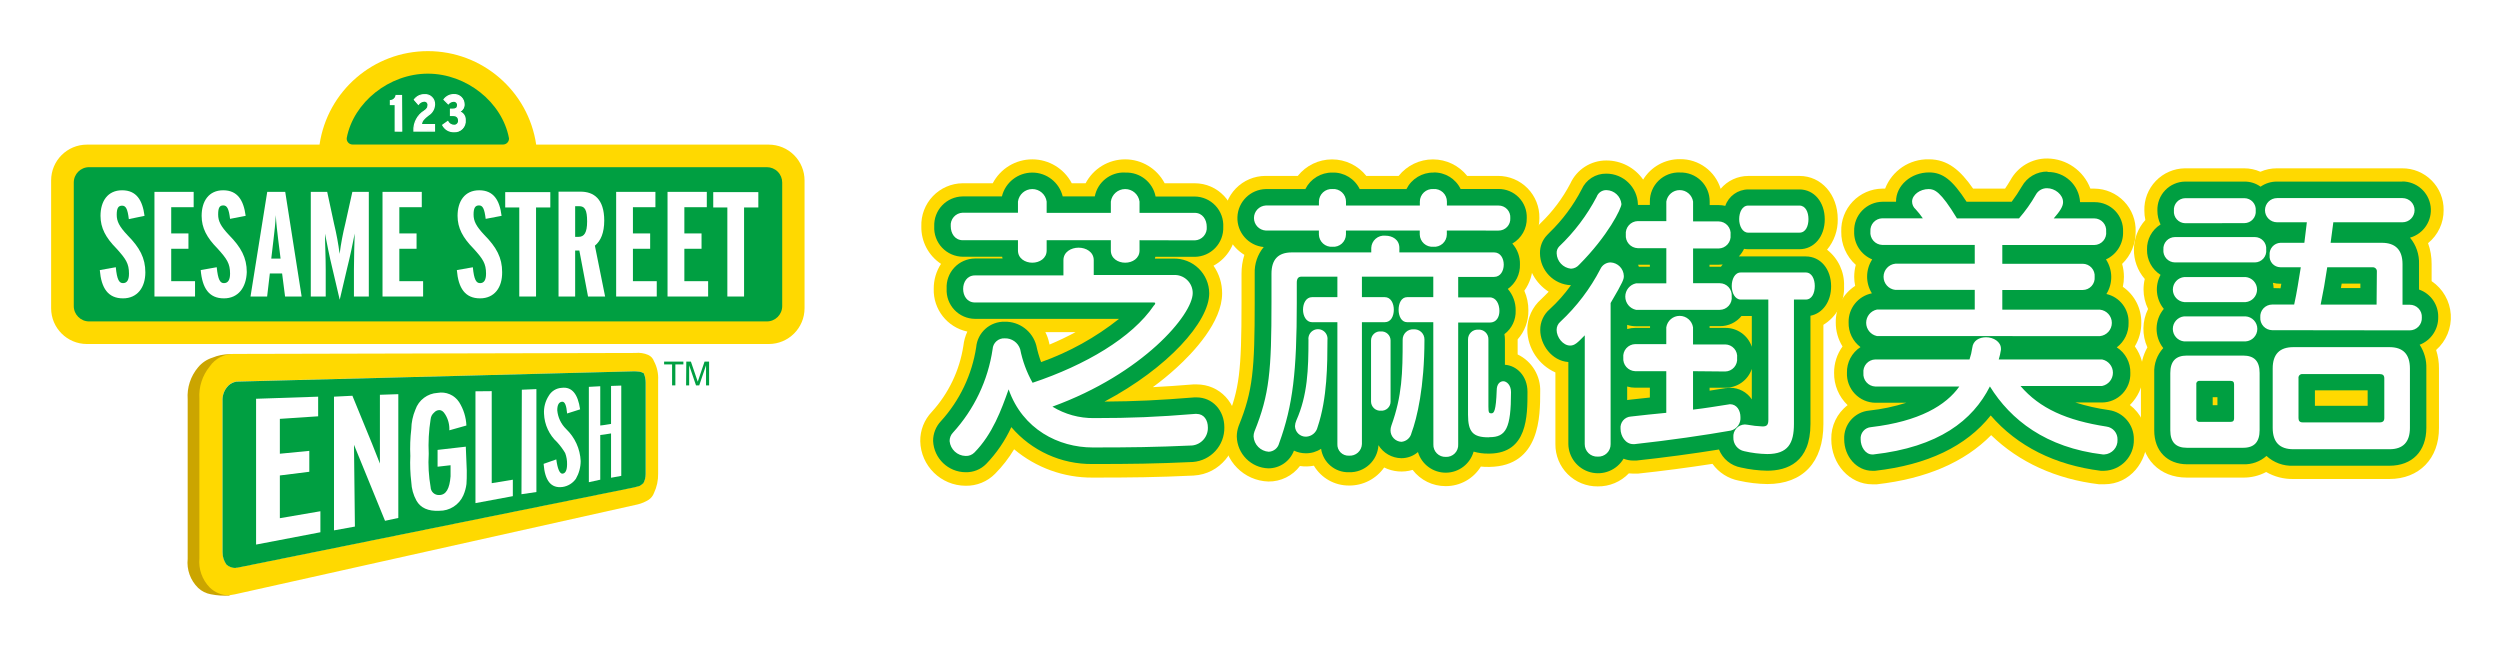 <svg xmlns="http://www.w3.org/2000/svg" width="489" height="127" viewBox="0 0 489 127">
  <defs>
    <filter id="index_logo-a" width="111.5%" height="150.5%" x="-5.7%" y="-25.2%" filterUnits="objectBoundingBox">
      <feOffset dx="4" dy="4" in="SourceAlpha" result="shadowOffsetOuter1"/>
      <feGaussianBlur in="shadowOffsetOuter1" result="shadowBlurOuter1" stdDeviation="5"/>
      <feColorMatrix in="shadowBlurOuter1" result="shadowMatrixOuter1" values="0 0 0 0 0   0 0 0 0 0   0 0 0 0 0  0 0 0 0.4 0"/>
      <feMerge>
        <feMergeNode in="shadowMatrixOuter1"/>
        <feMergeNode in="SourceGraphic"/>
      </feMerge>
    </filter>
  </defs>
  <g fill="none" filter="url(#index_logo-a)" transform="translate(6 6)">
    <path fill="#CBA500" d="M28.76,61.829 C27.284,63.567 26.548,65.815 26.71,68.089 L26.71,99.309 C26.484,101.42 27.24,103.518 28.76,104.999 C29.446,105.643 30.304,106.073 31.23,106.239 C32.434,106.481 33.664,106.565 34.89,106.489 L34.89,106.299 C34.884,106.231 34.908,106.164 34.956,106.116 C35.005,106.068 35.072,106.043 35.14,106.049 L33.71,101.219 C33.104,101.217 32.524,100.972 32.1,100.539 C31.479,99.848 31.188,98.922 31.3,97.999 L31.3,68.579 C31.179,67.601 31.468,66.616 32.1,65.859 C32.465,65.307 33.053,64.942 33.71,64.859 L35.82,59.279 L34.89,59.279 C33.743,59.285 32.608,59.516 31.55,59.959 C30.459,60.301 29.491,60.951 28.76,61.829 Z"/>
    <path fill="#FFD900" d="M116.78,59.419 C115.984,59.076 115.112,58.945 114.25,59.039 L35.94,59.229 C33.974,59.139 32.102,60.079 31,61.709 C29.568,63.469 28.854,65.705 29,67.969 L29,99.189 C28.803,101.29 29.534,103.372 31,104.889 C32.019,105.903 33.403,106.461 34.84,106.439 C35.15,106.369 35.52,106.309 35.95,106.249 L114.75,88.659 C115.519,88.47 116.252,88.156 116.92,87.729 C117.377,87.407 117.726,86.954 117.92,86.429 C118.479,85.249 118.756,83.955 118.73,82.649 L118.73,64.369 C118.807,63.082 118.527,61.798 117.92,60.659 C117.731,60.105 117.317,59.655 116.78,59.419 Z M113.69,62.639 C114.164,62.62 114.639,62.64 115.11,62.699 C115.396,62.756 115.67,62.86 115.92,63.009 C116.168,63.577 116.294,64.19 116.291,64.809 L116.291,82.649 C116.303,83.273 116.155,83.89 115.86,84.439 C115.635,84.657 115.383,84.846 115.11,84.999 C114.87,85.059 114.49,85.189 113.94,85.309 L36.44,100.999 C36.291,100.986 36.14,101.007 36,101.059 C35.391,101.041 34.804,100.823 34.33,100.439 C33.794,99.725 33.512,98.852 33.53,97.959 L33.53,68.459 C33.47,67.506 33.754,66.562 34.33,65.799 C34.737,65.24 35.328,64.843 36,64.679 C36.14,64.627 36.291,64.606 36.44,64.619 L113.69,62.639 Z"/>
    <path fill="#009F41" d="M115.11,62.699 C114.639,62.64 114.164,62.62 113.69,62.639 L36.44,64.639 C36.291,64.626 36.14,64.647 36,64.699 C35.328,64.863 34.737,65.26 34.33,65.819 C33.754,66.582 33.47,67.526 33.53,68.479 L33.53,97.999 C33.512,98.892 33.794,99.765 34.33,100.479 C34.804,100.863 35.391,101.081 36,101.099 C36.14,101.047 36.291,101.026 36.44,101.039 L113.94,85.359 C114.49,85.239 114.87,85.109 115.11,85.049 C115.383,84.896 115.635,84.707 115.86,84.489 C116.155,83.94 116.303,83.323 116.291,82.699 L116.291,64.809 C116.294,64.19 116.168,63.577 115.92,63.009 C115.67,62.86 115.396,62.756 115.11,62.699 Z"/>
    <polygon fill="#FFF" points="111.52 65.419 109.52 65.489 109.52 72.919 108.34 73.109 107.91 73.169 107.41 73.229 107.41 65.549 105.18 65.669 105.18 84.319 107.41 83.829 107.41 75.089 107.91 75.029 108.34 74.969 109.52 74.779 109.52 83.449 111.52 83.079"/>
    <polygon fill="#FFF" points="94.92 86.239 94.92 66.109 92.07 66.229 92 86.669"/>
    <polygon fill="#FFF" points="86.18 84.509 86.18 66.509 83 66.539 83 88.409 90.31 87.049 90.31 83.829"/>
    <path fill="#FFF" d="M67.91,67.099 L64.31,67.219 L64.31,80.669 C64.07,79.979 62.31,75.589 58.93,67.409 L55.33,67.589 L55.33,93.739 L59.42,92.999 L59.24,76.999 L65.31,91.869 L67.91,91.309 L67.91,67.099 Z"/>
    <polygon fill="#FFF" points="50.5 82.279 50.5 78.189 44.74 78.749 44.74 71.929 52.23 71.429 52.23 67.589 40.09 67.999 40.09 96.519 52.67 94.109 52.67 89.999 44.74 91.359 44.74 82.999"/>
    <path fill="#FFF" d="M99 70.259C99 69.206 99.31 68.646 99.93 68.579 100.48 68.519 100.79 69.269 100.93 70.879L103.47 70.069C103.04 67.069 101.86 65.609 99.88 65.859 98.826 65.913 97.87 66.496 97.34 67.409 96.661 68.457 96.336 69.694 96.41 70.939 96.495 73.07 97.427 75.079 99 76.519 99.588 77.164 100.107 77.868 100.55 78.619 100.81 79.313 100.936 80.049 100.92 80.789 100.92 81.969 100.61 82.579 100.05 82.649 99.49 82.719 99.05 81.719 98.81 79.859L96.33 80.729C96.58 84.009 97.76 85.559 100.05 85.249 101.101 85.094 102.042 84.511 102.65 83.639 103.257 82.583 103.577 81.387 103.58 80.169 103.471 77.794 102.45 75.552 100.73 73.909 99.738 72.937 99.125 71.643 99 70.259zM81.23 73.229C81.16 71.604 80.667 70.026 79.8 68.649 78.886 67.257 77.228 66.548 75.59 66.849 73.61 66.955 71.892 68.253 71.25 70.129 70.743 71.326 70.472 72.61 70.45 73.909 70.241 75.658 70.178 77.421 70.26 79.179 70.179 80.895 70.242 82.615 70.45 84.319 70.502 85.577 70.844 86.806 71.45 87.909 72.25 89.339 73.74 90.019 75.91 89.909 77.939 89.942 79.792 88.762 80.62 86.909 80.934 86.2 81.143 85.449 81.24 84.679 81.3 84.059 81.3 83.199 81.3 82.019L81.11 77.369 75.59 77.999 75.59 81.289 78.13 80.999 78.13 83.169C77.94 85.589 77.26 86.829 75.9 86.829 75.471 86.851 75.052 86.699 74.738 86.407 74.423 86.115 74.24 85.708 74.23 85.279 73.851 83.135 73.727 80.953 73.86 78.779 73.75 76.513 73.874 74.241 74.23 71.999 74.275 71.493 74.519 71.025 74.91 70.699 75.162 70.406 75.524 70.229 75.91 70.209 76.34 70.209 76.72 70.449 77.09 71.069 77.666 71.997 77.945 73.079 77.89 74.169L81.23 73.229z"/>
    <path fill="#FFD900" d="M140.37,18.289 L94.88,18.289 C93.328,7.783 84.311,-9.59232693e-14 73.69,-9.59232693e-14 C63.069,-9.59232693e-14 54.052,7.783 52.5,18.289 L7,18.289 C3.134,18.289 -2.84217094e-14,21.423 -2.84217094e-14,25.289 L-2.84217094e-14,50.289 C-2.84217094e-14,54.155 3.134,57.289 7,57.289 L140.37,57.289 C144.236,57.289 147.37,54.155 147.37,50.289 L147.37,25.309 C147.375,23.449 146.64,21.664 145.327,20.347 C144.014,19.03 142.23,18.289 140.37,18.289 Z"/>
    <path fill="#009F41" d="M140,22.699 L7.43,22.699 C5.773,22.699 4.43,24.043 4.43,25.699 L4.43,49.869 C4.43,51.526 5.773,52.869 7.43,52.869 L140,52.869 C141.657,52.869 143,51.526 143,49.869 L143,25.719 C143.005,24.92 142.692,24.152 142.128,23.585 C141.565,23.018 140.799,22.699 140,22.699 Z"/>
    <path fill="#FFF" d="M14.06,48.359 C11.13,48.359 9.81,46.359 9.52,42.829 L12.65,42.269 C12.88,44.759 13.33,45.379 14.06,45.379 C14.79,45.379 15.23,44.849 15.23,43.529 C15.23,41.529 14.62,40.649 12.77,38.599 C10.69,36.499 9.66,34.599 9.66,32.219 C9.66,29.349 11.07,27.219 13.88,27.219 C16.69,27.219 17.88,29.159 18.27,32.219 L15.2,32.859 C14.96,30.859 14.62,30.229 13.88,30.229 C13.14,30.229 12.83,30.719 12.83,32.009 C12.83,33.299 13.33,34.299 14.94,36.009 C17.31,38.409 18.43,40.459 18.43,43.269 C18.43,46.259 16.84,48.359 14.06,48.359 Z"/>
    <polygon fill="#FFF" points="20.21 47.999 20.21 27.529 27.88 27.529 27.88 30.529 23.49 30.529 23.49 35.659 26.86 35.659 26.86 38.659 23.49 38.659 23.49 44.999 28.15 44.999 28.15 47.999"/>
    <path fill="#FFF" d="M33.8 48.359C30.87 48.359 29.56 46.359 29.26 42.829L32.39 42.269C32.64 44.759 33.07 45.379 33.8 45.379 34.53 45.379 35 44.849 35 43.529 35 41.529 34.39 40.649 32.54 38.599 30.46 36.499 29.44 34.599 29.44 32.219 29.44 29.349 30.84 27.219 33.65 27.219 36.46 27.219 37.65 29.159 38.05 32.219L35 32.809C34.76 30.809 34.41 30.179 33.67 30.179 32.93 30.179 32.67 30.669 32.67 31.959 32.67 33.249 33.17 34.249 34.78 35.959 37.15 38.359 38.27 40.409 38.27 43.219 38.17 46.259 36.58 48.359 33.8 48.359zM44.88 40.579L43.06 40.579 43.5 36.849C43.67 35.389 43.88 33.689 43.94 32.079 44.03 33.689 44.23 35.359 44.41 36.819L44.88 40.579zM49 47.999L45.79 27.529 42.27 27.529 39 47.999 42.25 47.999 42.78 43.489 45.18 43.489 45.76 47.999 49 47.999zM59.23 47.999L59.23 42.679C59.23 40.199 59.32 37.819 59.38 35.679 59.08 37.299 58.44 40.339 57.91 42.419L56.45 48.629 55 42.449C54.5 40.449 53.87 37.259 53.57 35.709 53.57 37.649 53.71 40.279 53.71 42.709L53.71 47.999 50.79 47.999 50.79 27.529 54 27.529 55.34 33.769C55.812 35.711 56.176 37.677 56.43 39.659 56.686 37.67 57.056 35.696 57.54 33.749L58.92 27.529 62.14 27.529 62.14 47.999 59.23 47.999z"/>
    <polygon fill="#FFF" points="64.82 47.999 64.82 27.529 72.5 27.529 72.5 30.529 68.11 30.529 68.11 35.659 71.48 35.659 71.48 38.659 68.11 38.659 68.11 44.999 72.76 44.999 72.76 47.999"/>
    <path fill="#FFF" d="M83.9,48.359 C80.97,48.359 79.65,46.359 79.36,42.829 L82.49,42.279 C82.72,44.759 83.17,45.379 83.9,45.379 C84.63,45.379 85.07,44.849 85.07,43.529 C85.07,41.529 84.46,40.649 82.61,38.609 C80.53,36.499 79.5,34.609 79.5,32.219 C79.5,29.349 80.91,27.219 83.73,27.219 C86.55,27.219 87.73,29.159 88.11,32.219 L85,32.809 C84.76,30.809 84.42,30.179 83.69,30.179 C82.96,30.179 82.63,30.669 82.63,31.959 C82.63,33.249 83.13,34.249 84.74,35.959 C87.11,38.359 88.22,40.409 88.22,43.219 C88.26,46.259 86.69,48.359 83.9,48.359 Z"/>
    <polygon fill="#FFF" points="94.85 30.579 94.85 47.999 91.57 47.999 91.57 30.579 88.82 30.579 88.82 27.579 97.64 27.579 97.64 30.579"/>
    <path fill="#FFF" d="M104.84,33.329 C104.84,35.499 104.28,36.329 103.17,36.329 L102.5,36.329 L102.5,30.329 L103.26,30.329 C104.41,30.319 104.84,31.079 104.84,33.329 Z M108.36,47.999 L106.36,38.049 C107.51,37.129 108.19,35.519 108.19,33.149 C108.19,28.869 106.11,27.489 103.56,27.489 L99.25,27.489 L99.25,47.999 L102.5,47.999 L102.5,38.999 L103.32,38.999 L105.02,47.999 L108.36,47.999 Z"/>
    <polygon fill="#FFF" points="110.52 47.999 110.52 27.529 118.2 27.529 118.2 30.529 113.8 30.529 113.8 35.659 117.17 35.659 117.17 38.659 113.8 38.659 113.8 44.999 118.46 44.999 118.46 47.999"/>
    <polygon fill="#FFF" points="120.57 47.999 120.57 27.529 128.25 27.529 128.25 30.529 123.86 30.529 123.86 35.659 127.22 35.659 127.22 38.659 123.86 38.659 123.86 44.999 128.51 44.999 128.51 47.999"/>
    <polygon fill="#FFF" points="135.54 30.579 135.54 47.999 132.27 47.999 132.27 30.579 129.51 30.579 129.51 27.579 138.33 27.579 138.33 30.579"/>
    <path fill="#009F41" d="M89.55,16.999 C88.21,9.999 81.25,4.409 73.69,4.409 C66.13,4.409 59.15,9.999 57.82,16.999 C57.786,17.319 57.888,17.639 58.101,17.88 C58.314,18.122 58.618,18.263 58.94,18.269 L88.41,18.269 C88.728,18.267 89.032,18.134 89.249,17.902 C89.467,17.669 89.579,17.357 89.56,17.039 L89.56,17.039 L89.55,16.999 Z"/>
    <path fill="#FFF" d="M67.31,15.629 L67.31,10.449 L66.37,10.449 L66.37,9.669 C66.932,9.637 67.399,9.224 67.5,8.669 L68.56,8.669 L68.56,15.669 L67.31,15.629 Z"/>
    <path fill="#FFF" d="M68.69 15.759L67.19 15.759 67.19 10.569 66.25 10.569 66.25 9.569 66.36 9.569C66.864 9.534 67.278 9.158 67.36 8.659L67.36 8.569 68.65 8.569 68.69 15.759zM67.44 15.509L68.44 15.509 68.44 8.789 67.59 8.789C67.466 9.319 67.029 9.717 66.49 9.789L66.49 10.339 67.49 10.339 67.44 15.509zM71 15.629C70.881 14.015 71.677 12.47 73.06 11.629 73.458 11.419 73.711 11.009 73.72 10.559 73.75 10.339 73.676 10.118 73.519 9.961 73.362 9.804 73.14 9.729 72.92 9.759 72.476 9.789 72.068 10.016 71.81 10.379L71 9.519C71.449 8.894 72.17 8.522 72.94 8.519 73.465 8.46 73.99 8.634 74.375 8.997 74.76 9.359 74.967 9.872 74.94 10.399 74.938 11.236 74.508 12.014 73.8 12.459 72.8 13.159 72.42 13.639 72.38 14.369L75 14.369 75 15.589 71 15.629z"/>
    <path fill="#FFF" d="M75.1 15.759L70.85 15.759 70.85 15.629C70.758 13.985 71.586 12.425 73 11.579 73.45 11.249 73.61 10.999 73.61 10.579 73.637 10.392 73.574 10.203 73.44 10.069 73.307 9.935 73.117 9.872 72.93 9.899 72.527 9.936 72.161 10.148 71.93 10.479L71.84 10.589 70.9 9.489 70.97 9.409C71.442 8.78 72.183 8.409 72.97 8.409 73.53 8.348 74.088 8.533 74.5 8.918 74.911 9.302 75.134 9.847 75.11 10.409 75.1 11.286 74.648 12.098 73.91 12.569 72.98 13.259 72.63 13.689 72.55 14.259L75.1 14.259 75.1 15.759zM71.1 15.509L74.85 15.509 74.85 14.509 72.26 14.509 72.26 14.379C72.32 13.569 72.8 13.069 73.73 12.379 74.425 11.955 74.843 11.194 74.83 10.379 74.858 9.881 74.663 9.397 74.298 9.056 73.932 8.716 73.435 8.556 72.94 8.619 72.251 8.605 71.595 8.916 71.17 9.459L71.78 10.179C72.053 9.843 72.457 9.639 72.89 9.619 73.144 9.59 73.397 9.678 73.577 9.86 73.757 10.042 73.843 10.296 73.81 10.549 73.803 11.037 73.536 11.483 73.11 11.719 71.788 12.512 71.014 13.971 71.1 15.509L71.1 15.509zM78.75 15.749C77.848 15.769 77.013 15.272 76.6 14.469L77.6 13.779C77.834 14.223 78.289 14.505 78.79 14.519 79.045 14.541 79.296 14.449 79.475 14.268 79.655 14.086 79.745 13.834 79.72 13.579 79.72 12.869 79.26 12.579 78.62 12.579L78.14 12.579 78.14 11.359 78.63 11.359C79.2 11.359 79.54 11.109 79.54 10.609 79.567 10.383 79.487 10.157 79.325 9.997 79.163 9.837 78.936 9.76 78.71 9.789 78.317 9.809 77.952 9.999 77.71 10.309L76.87 9.459C77.325 8.865 78.042 8.529 78.79 8.559 79.316 8.51 79.839 8.69 80.222 9.055 80.605 9.419 80.813 9.931 80.79 10.459 80.832 11.114 80.418 11.71 79.79 11.899 80.541 12.082 81.051 12.779 81 13.549 81.067 14.16 80.849 14.767 80.41 15.197 79.971 15.626 79.359 15.83 78.75 15.749L78.75 15.749z"/>
    <path fill="#FFF" d="M78.75,15.869 C77.808,15.892 76.935,15.376 76.5,14.539 L76.44,14.439 L77.62,13.599 L77.69,13.709 C77.901,14.121 78.318,14.385 78.78,14.399 C79.003,14.422 79.224,14.343 79.381,14.183 C79.539,14.024 79.615,13.802 79.59,13.579 C79.59,12.849 79.06,12.699 78.59,12.699 L78,12.699 L78,11.239 L78.61,11.239 C79.13,11.239 79.39,11.029 79.39,10.609 C79.418,10.417 79.353,10.224 79.215,10.087 C79.076,9.951 78.882,9.889 78.69,9.919 C78.328,9.936 77.991,10.112 77.77,10.399 L77.69,10.479 L76.69,9.479 L76.76,9.389 C77.228,8.755 77.972,8.383 78.76,8.389 C79.311,8.356 79.851,8.552 80.252,8.931 C80.654,9.31 80.881,9.838 80.88,10.389 C80.914,10.976 80.611,11.531 80.1,11.819 C80.747,12.11 81.146,12.772 81.1,13.479 C81.168,14.125 80.944,14.767 80.489,15.229 C80.034,15.692 79.396,15.927 78.75,15.869 Z M76.75,14.509 C77.155,15.226 77.928,15.655 78.75,15.619 C79.318,15.678 79.883,15.48 80.291,15.08 C80.699,14.68 80.908,14.119 80.86,13.549 C80.918,12.837 80.46,12.185 79.77,11.999 L79.4,11.899 L79.76,11.769 C80.324,11.58 80.69,11.034 80.65,10.439 C80.672,9.945 80.479,9.465 80.121,9.123 C79.762,8.782 79.273,8.613 78.78,8.659 C78.092,8.619 77.427,8.918 77,9.459 L77.67,10.139 C77.926,9.853 78.287,9.684 78.67,9.669 C78.936,9.624 79.208,9.706 79.404,9.891 C79.6,10.075 79.699,10.341 79.67,10.609 C79.67,11.169 79.29,11.489 78.67,11.489 L78.3,11.489 L78.3,12.489 L78.66,12.489 C78.98,12.444 79.304,12.545 79.542,12.763 C79.781,12.982 79.908,13.296 79.89,13.619 C79.911,13.907 79.806,14.19 79.603,14.395 C79.4,14.6 79.118,14.708 78.83,14.689 C78.33,14.68 77.87,14.416 77.61,13.989 L76.75,14.509 Z"/>
    <polygon fill="#009F41" points="123.67 60.729 123.67 61.279 122.1 61.279 122.1 65.379 121.46 65.379 121.46 61.279 119.9 61.279 119.9 60.729"/>
    <path fill="#009F41" d="M124.24,60.729 L125.14,60.729 L126.48,64.659 L127.81,60.729 L128.7,60.729 L128.7,65.379 L128.1,65.379 L128.1,62.629 C128.1,62.539 128.1,62.379 128.1,62.159 C128.1,61.939 128.1,61.709 128.1,61.449 L126.77,65.379 L126.14,65.379 L124.8,61.449 L124.8,61.599 C124.8,61.709 124.8,61.879 124.8,62.119 C124.8,62.359 124.8,62.519 124.8,62.629 L124.8,65.379 L124.2,65.379 L124.24,60.729 Z"/>
    <g transform="translate(170 21)">
      <path fill="#FFD900" d="M54.045,47.357 L53.692,47.357 C46.016,47.974 41.039,48.186 33.989,48.186 L33.416,48.186 C38.668,45.69 43.535,42.454 47.869,38.577 C52.828,34.068 55.81,29.498 55.81,26.348 C55.832,24.683 55.173,23.081 53.985,21.914 C52.797,20.748 51.183,20.118 49.519,20.171 L44.886,20.171 C45.14,19.674 45.304,19.137 45.372,18.583 L53.719,18.583 C55.057,18.544 56.324,17.969 57.233,16.986 C58.143,16.004 58.619,14.697 58.554,13.359 C58.554,10.324 56.454,8.065 53.675,8.065 L45.389,8.065 C45.016,5.429 42.758,3.469 40.095,3.469 C37.432,3.469 35.175,5.429 34.801,8.065 L27.222,8.065 C26.848,5.429 24.591,3.469 21.928,3.469 C19.264,3.469 17.007,5.429 16.633,8.065 L8.304,8.065 C6.967,8.104 5.702,8.678 4.793,9.659 C3.884,10.64 3.407,11.944 3.469,13.28 C3.469,16.324 5.578,18.618 8.366,18.618 L16.66,18.618 C16.723,19.173 16.888,19.711 17.145,20.207 L10.731,20.207 C7.978,20.207 5.895,22.474 5.895,25.501 C5.895,28.527 7.978,30.795 10.731,30.795 L40.616,30.795 C36.601,34.562 30.478,38.083 23.242,40.721 C22.699,39.412 22.285,38.052 22.007,36.662 C21.351,34.184 19.091,32.47 16.528,32.507 C13.984,32.434 11.836,34.38 11.657,36.918 C10.835,42.45 8.376,47.609 4.598,51.733 C3.721,52.673 3.24,53.915 3.257,55.201 C3.374,58.245 5.858,60.662 8.904,60.698 C10.231,60.74 11.514,60.217 12.433,59.259 C14.661,56.927 16.44,54.206 17.683,51.23 C21.475,56.274 27.442,59.21 33.751,59.136 C41.251,59.136 46.104,59.074 53.322,58.739 C56.495,58.455 58.898,55.747 58.801,52.562 C58.775,49.554 56.789,47.357 54.045,47.357 Z"/>
      <path fill="#FFD900" d="M8.878 64.015C4.043 63.993.106 60.123.001 55.289-.024 53.158.787 51.102 2.26 49.562 5.543 45.957 7.692 41.464 8.436 36.645 8.542 35.679 8.804 34.738 9.213 33.857 5.287 33.026 2.518 29.503 2.639 25.492 2.624 23.761 3.118 22.064 4.06 20.612 1.608 18.991.157 16.228.213 13.289.139 11.095.952 8.963 2.467 7.375 3.983 5.786 6.074 4.874 8.269 4.845L14.181 4.845C15.687 1.97 18.664.169 21.91.169 25.155.169 28.133 1.97 29.639 4.845L32.348 4.845C33.855 1.97 36.832.169 40.078.169 43.323.169 46.301 1.97 47.807 4.845L53.666 4.845C58.21 4.845 61.775 8.604 61.775 13.404 61.841 16.555 60.137 19.478 57.363 20.974 58.469 22.56 59.058 24.449 59.048 26.383 59.048 31.995 53.419 37.951 50.066 40.995 48.611 42.32 47.085 43.566 45.495 44.727 47.922 44.604 50.481 44.427 53.436 44.189L53.436 44.189C53.554 44.18 53.672 44.18 53.789 44.189L54.045 44.189C58.581 44.189 61.986 47.824 61.986 52.642 61.986 57.054 58.792 61.721 53.454 62.021 46.166 62.365 41.286 62.418 33.707 62.418 28.096 62.455 22.656 60.491 18.363 56.877 17.32 58.614 16.072 60.219 14.648 61.659 13.13 63.204 11.043 64.056 8.878 64.015L8.878 64.015zM16.528 35.78C16.097 35.751 15.673 35.901 15.357 36.195 15.041 36.489 14.861 36.901 14.86 37.333 13.938 43.552 11.172 49.352 6.919 53.983 6.592 54.327 6.417 54.788 6.433 55.262 6.553 56.519 7.589 57.491 8.851 57.53 9.291 57.571 9.725 57.404 10.025 57.08 11.992 55.036 13.56 52.642 14.648 50.021 15.113 48.964 16.108 48.236 17.256 48.114 18.405 47.992 19.531 48.494 20.207 49.43 23.433 53.622 28.463 56.027 33.751 55.907 41.225 55.907 46.042 55.845 53.163 55.509 54.813 55.421 55.563 53.745 55.563 52.58 55.563 52.245 55.492 50.586 54.063 50.586L53.948 50.586C46.157 51.212 41.136 51.468 34.007 51.468L33.328 51.468C31.809 51.457 30.503 50.389 30.19 48.903 29.878 47.416 30.644 45.913 32.031 45.292 37.007 42.929 41.621 39.868 45.733 36.204 51.151 31.28 52.598 27.707 52.598 26.365 52.618 25.555 52.294 24.775 51.708 24.215 51.122 23.656 50.327 23.37 49.519 23.427L44.886 23.427C43.765 23.432 42.722 22.852 42.133 21.898 41.544 20.943 41.494 19.751 42.001 18.751 42.085 18.591 42.139 18.418 42.16 18.239 42.348 16.608 43.73 15.378 45.372 15.38L53.719 15.38C54.203 15.343 54.65 15.108 54.956 14.731 55.261 14.354 55.398 13.867 55.333 13.386 55.333 12.38 54.813 11.286 53.675 11.286L45.389 11.286C43.695 11.29 42.289 9.977 42.178 8.286 41.956 7.309 41.088 6.615 40.086 6.615 39.085 6.615 38.216 7.309 37.995 8.286 37.879 9.978 36.471 11.29 34.775 11.286L27.222 11.286C25.527 11.286 24.121 9.976 24.001 8.286 23.788 7.304 22.919 6.603 21.914 6.603 20.909 6.603 20.041 7.304 19.828 8.286 19.716 9.98 18.305 11.294 16.607 11.286L8.278 11.286C7.797 11.325 7.353 11.56 7.05 11.935 6.746 12.31 6.61 12.793 6.672 13.271 6.672 14.286 7.192 15.38 8.339 15.38L16.633 15.38C18.273 15.379 19.652 16.61 19.836 18.239 19.863 18.418 19.919 18.591 20.004 18.751 20.506 19.751 20.453 20.941 19.865 21.893 19.278 22.846 18.238 23.427 17.119 23.427L10.704 23.427C9.601 23.427 9.098 24.486 9.098 25.474 9.098 26.462 9.601 27.521 10.704 27.521L40.589 27.521C41.914 27.517 43.107 28.325 43.594 29.557 44.082 30.789 43.765 32.194 42.795 33.098 38.463 37.165 31.898 40.933 24.328 43.686 22.713 44.28 20.917 43.504 20.242 41.921 19.64 40.455 19.173 38.937 18.848 37.386 18.5 36.408 17.566 35.762 16.528 35.78zM24.469 33.962C24.809 34.62 25.058 35.32 25.21 36.045L25.289 36.398C27.089 35.639 28.789 34.827 30.389 33.962L24.469 33.962zM114.045 40.951C113.916 40.942 113.786 40.942 113.657 40.951L113.657 35.427C113.651 34.966 113.58 34.509 113.445 34.068 114.951 33.16 115.838 31.501 115.757 29.745 115.82 28.075 115.115 26.469 113.842 25.386 115.626 24.534 116.722 22.693 116.622 20.718 116.678 19.038 115.898 17.438 114.539 16.448 116.608 15.779 117.984 13.821 117.91 11.648 117.97 10.329 117.489 9.043 116.577 8.088 115.666 7.134 114.403 6.593 113.083 6.592L105.142 6.592C104.344 4.612 102.424 3.316 100.289 3.316 98.155 3.316 96.234 4.612 95.436 6.592L85.466 6.592C84.661 4.619 82.743 3.33 80.613 3.33 78.483 3.33 76.565 4.619 75.76 6.592L67.554 6.592C66.238 6.608 64.984 7.153 64.074 8.104 63.164 9.055 62.676 10.332 62.719 11.648 62.678 12.962 63.168 14.237 64.077 15.186 64.987 16.135 66.24 16.679 67.554 16.695L68.886 16.695C67.122 17.798 66.116 19.801 66.116 22.501L66.116 28.13C66.116 41.365 65.745 45.574 62.966 52.404L62.966 52.501 62.966 52.589C62.774 53.157 62.675 53.753 62.675 54.354 62.75 57.374 65.145 59.823 68.163 59.965 70.186 59.932 71.961 58.611 72.575 56.683 72.645 56.498 72.698 56.312 72.76 56.136 74.769 57.591 77.569 57.202 79.104 55.254L79.104 55.854C79.061 57.144 79.547 58.397 80.45 59.32 81.353 60.243 82.595 60.757 83.886 60.742 85.212 60.792 86.501 60.299 87.454 59.376 88.407 58.453 88.942 57.18 88.933 55.854L88.933 51.768C89.176 51.835 89.424 51.88 89.675 51.901 89.568 52.322 89.512 52.754 89.507 53.189 89.486 55.785 91.536 57.925 94.131 58.015 95.67 57.99 97.084 57.164 97.863 55.836 97.827 57.164 98.333 58.45 99.265 59.397 100.198 60.345 101.475 60.871 102.804 60.857 105.348 60.92 107.496 58.982 107.692 56.445 108.781 56.935 109.966 57.173 111.16 57.142L111.398 57.142C118.113 57.027 118.113 50.48 118.113 45.671 118.069 42.715 116.022 40.951 114.045 40.951z"/>
      <path fill="#FFD900" d="M102.778 64.086C100.243 64.1 97.848 62.924 96.31 60.909 94.462 61.466 92.472 61.298 90.742 60.442 89.171 62.681 86.596 64.002 83.86 63.971 81.045 63.985 78.434 62.508 76.995 60.089 76.096 60.264 75.175 60.285 74.269 60.151 72.811 62.088 70.517 63.215 68.092 63.186 63.303 63.032 59.475 59.153 59.383 54.362 59.383 53.424 59.535 52.491 59.833 51.601L59.833 51.601C59.861 51.498 59.896 51.398 59.939 51.301L59.939 51.212C62.41 45.133 62.842 41.683 62.842 28.165L62.842 22.545C62.834 21.291 63.021 20.044 63.398 18.848 60.908 17.329 59.405 14.608 59.445 11.692 59.393 9.517 60.219 7.413 61.736 5.854 63.253 4.295 65.335 3.413 67.51 3.407L73.845 3.407C75.473 1.366 77.941.177 80.551.177 83.161.177 85.63 1.366 87.257 3.407L93.575 3.407C95.202 1.366 97.67.177 100.281.177 102.891.177 105.359 1.366 106.986 3.407L113.013 3.407C115.186 3.404 117.268 4.276 118.791 5.827 120.313 7.377 121.147 9.475 121.104 11.648 121.114 13.669 120.397 15.626 119.083 17.162 119.565 18.277 119.811 19.478 119.807 20.692 119.822 22.55 119.244 24.364 118.157 25.871 118.691 27.083 118.962 28.394 118.951 29.718 118.986 31.803 118.237 33.825 116.851 35.383L116.851 38.33C119.651 39.668 121.386 42.544 121.263 45.645 121.263 50.357 121.263 60.159 111.372 60.327L111.098 60.327C110.604 60.327 110.128 60.327 109.66 60.257 108.192 62.648 105.583 64.1 102.778 64.086zM97.836 52.615C98.135 52.618 98.432 52.662 98.719 52.748 100.093 53.143 101.041 54.397 101.048 55.827 101.011 56.3 101.175 56.767 101.502 57.112 101.828 57.457 102.285 57.647 102.76 57.636 103.189 57.668 103.612 57.521 103.93 57.23 104.247 56.94 104.43 56.531 104.436 56.101 104.551 55.046 105.174 54.114 106.104 53.604 107.025 53.089 108.14 53.059 109.086 53.524 109.736 53.799 110.438 53.929 111.142 53.904L111.398 53.904C113.957 53.859 114.928 52.607 114.928 45.671 114.928 44.551 114.328 44.18 114.125 44.18 113.207 44.294 112.285 44.008 111.593 43.395 110.9 42.782 110.505 41.902 110.507 40.977L110.507 35.427C110.5 35.265 110.47 35.105 110.419 34.951 110.011 33.514 110.643 31.985 111.945 31.254 112.416 30.902 112.668 30.329 112.607 29.745 112.664 29.068 112.415 28.401 111.928 27.927 111.033 27.219 110.577 26.093 110.727 24.962 110.878 23.831 111.612 22.862 112.66 22.412 113.234 22.051 113.549 21.392 113.472 20.718 113.517 20.109 113.268 19.515 112.801 19.121 111.777 18.42 111.246 17.194 111.434 15.967 111.622 14.741 112.497 13.731 113.683 13.368 114.418 13.11 114.876 12.377 114.786 11.604 114.839 11.145 114.695 10.685 114.391 10.338 114.087 9.99 113.651 9.787 113.189 9.777L105.248 9.777C103.898 9.774 102.692 8.933 102.222 7.668 101.88 6.982 101.179 6.548 100.413 6.548 99.646 6.548 98.946 6.982 98.604 7.668 98.14 8.972 96.9 9.837 95.516 9.821L85.466 9.821C84.114 9.823 82.906 8.981 82.439 7.712 82.095 7.027 81.393 6.594 80.626 6.594 79.859 6.594 79.157 7.027 78.813 7.712 78.346 8.981 77.138 9.823 75.786 9.821L67.581 9.821C67.12 9.836 66.686 10.041 66.382 10.387 66.078 10.733 65.931 11.189 65.975 11.648 65.938 12.104 66.089 12.555 66.392 12.898 66.694 13.24 67.124 13.445 67.581 13.465L68.913 13.465C70.356 13.465 71.623 14.422 72.019 15.809 72.414 17.197 71.842 18.678 70.616 19.439 69.786 19.951 69.372 20.983 69.372 22.501L69.372 28.13C69.372 41.612 68.948 46.315 66.001 53.586 65.914 53.835 65.869 54.098 65.869 54.362 65.946 55.61 66.918 56.617 68.163 56.736 68.419 56.736 69.045 56.736 69.566 55.554L69.742 55.051C70.083 54.098 70.85 53.359 71.816 53.056 72.781 52.753 73.833 52.919 74.657 53.507 74.957 53.734 75.336 53.831 75.709 53.774 76.081 53.718 76.414 53.513 76.633 53.207 77.513 52.213 78.91 51.858 80.157 52.312 81.404 52.766 82.246 53.936 82.281 55.262L82.281 55.862C82.237 56.296 82.383 56.727 82.68 57.044 82.978 57.362 83.398 57.536 83.833 57.521 84.302 57.572 84.77 57.419 85.119 57.102 85.468 56.785 85.665 56.334 85.66 55.862L85.66 51.768C85.658 50.765 86.124 49.819 86.92 49.208 87.716 48.598 88.75 48.393 89.719 48.654L89.931 48.654C90.861 48.748 91.706 49.239 92.249 50.001 92.791 50.763 92.979 51.723 92.763 52.633 92.716 52.803 92.689 52.978 92.683 53.154 92.673 53.964 93.274 54.652 94.078 54.751 94.508 54.709 94.89 54.454 95.092 54.071 95.695 53.144 96.731 52.591 97.836 52.607L97.836 52.615zM173.207 19.739L160.492 19.739C159.032 19.75 157.696 20.564 157.016 21.857 156.809 21.822 156.599 21.801 156.389 21.795L153.681 21.795 153.681 20.145 156.178 20.145C158.239 20.145 160.063 18.81 160.686 16.845 161.09 16.997 161.517 17.077 161.948 17.083L171.972 17.083C174.433 17.083 176.216 14.886 176.216 11.868 176.216 8.851 174.451 6.645 171.972 6.645L161.948 6.645C159.983 6.712 158.324 8.129 157.951 10.059 157.391 9.83 156.792 9.71 156.186 9.707L153.689 9.707 153.689 8.427C153.575 5.676 151.312 3.505 148.558 3.505 145.805 3.505 143.542 5.676 143.428 8.427L143.428 9.715 140.339 9.715C140.067 9.722 139.795 9.751 139.528 9.804 139.613 9.517 139.663 9.22 139.678 8.921 139.552 5.996 137.169 3.676 134.242 3.627 132.429 3.603 130.779 4.672 130.06 6.336 128.401 9.54 126.235 12.454 123.645 14.965L123.195 15.415C122.381 16.269 121.943 17.413 121.978 18.592 122.008 21.556 124.314 23.997 127.272 24.195 127.76 24.186 128.243 24.097 128.701 23.93 127.255 26.151 125.539 28.184 123.592 29.983 122.57 30.878 121.984 32.171 121.986 33.53 121.986 36.177 124.183 39.195 127.139 39.195L127.483 39.195 127.483 55.862C127.469 57.205 127.996 58.497 128.946 59.447 129.896 60.397 131.188 60.924 132.531 60.909 134.596 60.956 136.47 59.709 137.225 57.786 137.907 58.195 138.688 58.411 139.483 58.412L139.881 58.412 140.013 58.412C145.545 57.83 151.642 57.001 156.778 56.154 157.282 58.053 158.841 59.487 160.775 59.833 162.387 60.205 164.035 60.406 165.689 60.433 170.833 60.433 173.436 57.565 173.436 51.927L173.436 30.168C175.792 30.054 177.478 27.892 177.478 24.954 177.478 22.015 175.669 19.739 173.207 19.739z"/>
      <path fill="#FFD900" d="M132.513 64.139C130.311 64.163 128.192 63.298 126.634 61.741 125.077 60.184 124.213 58.065 124.236 55.862L124.236 41.851C120.945 40.379 118.802 37.135 118.739 33.53 118.731 31.228 119.723 29.036 121.457 27.521 121.872 27.142 122.339 26.639 122.922 26.065 120.357 24.418 118.787 21.596 118.739 18.548 118.702 16.531 119.467 14.583 120.866 13.13L121.325 12.662C123.678 10.409 125.648 7.786 127.157 4.898 128.418 2.137 131.181.372 134.216.389 137.077.388 139.759 1.785 141.398 4.13 142.931 1.619 145.674.1 148.616.132 152.256.09 155.489 2.45 156.557 5.93 157.9 4.334 159.88 3.413 161.966 3.415L171.989 3.415C176.251 3.415 179.463 7.051 179.463 11.868 179.506 14.046 178.764 16.167 177.372 17.842 179.555 19.543 180.792 22.187 180.698 24.954 180.838 28.029 179.289 30.936 176.657 32.533L176.657 51.945C176.657 59.401 172.66 63.68 165.681 63.68 163.81 63.653 161.947 63.431 160.122 63.018 158.044 62.62 156.197 61.443 154.96 59.727 150.275 60.459 145.086 61.139 140.357 61.642L140.216 61.642 139.881 61.642 139.483 61.642C139.189 61.641 138.894 61.623 138.601 61.589 137.014 63.248 134.809 64.172 132.513 64.139zM127.466 35.957C128.283 35.963 129.068 36.278 129.663 36.839 130.321 37.445 130.695 38.3 130.695 39.195L130.695 55.862C130.68 56.349 130.867 56.82 131.211 57.164 131.555 57.508 132.026 57.695 132.513 57.68 133.246 57.725 133.925 57.295 134.198 56.612 134.542 55.737 135.251 55.054 136.139 54.744 137.028 54.434 138.007 54.526 138.822 54.998 139.016 55.116 139.238 55.18 139.466 55.183L139.695 55.183C145.095 54.609 151.122 53.798 156.222 52.951 157.846 52.678 159.415 53.676 159.857 55.262 160.038 55.974 160.617 56.515 161.339 56.648L161.436 56.648C162.824 56.965 164.24 57.14 165.663 57.168 168.531 57.168 170.181 56.286 170.181 51.874L170.181 30.168C170.192 28.454 171.539 27.045 173.251 26.957 173.798 26.957 174.222 26.074 174.222 24.971 174.222 23.868 173.869 22.977 173.207 22.977L160.492 22.977C160.386 22.977 160.104 22.977 159.822 23.48 159.181 24.59 157.947 25.219 156.672 25.086L156.328 25.086 153.681 25.086C152.824 25.086 152.003 24.746 151.397 24.14 150.791 23.534 150.451 22.713 150.451 21.857L150.451 20.145C150.451 18.361 151.897 16.915 153.681 16.915L156.178 16.915C156.856 16.903 157.447 16.448 157.633 15.795 157.912 14.979 158.505 14.309 159.281 13.934 160.057 13.559 160.951 13.511 161.763 13.801 161.828 13.829 161.896 13.85 161.966 13.862L171.972 13.862C172.607 13.862 172.986 12.857 172.986 11.877 172.986 10.898 172.607 9.883 171.972 9.883L161.948 9.883C161.41 9.883 161.154 10.607 161.066 10.924 160.823 11.811 160.212 12.553 159.389 12.962 158.565 13.372 157.605 13.41 156.751 13.068 156.569 12.991 156.375 12.949 156.178 12.945L153.681 12.945C152.824 12.945 152.003 12.605 151.397 11.999 150.791 11.393 150.451 10.572 150.451 9.715L150.451 8.427C150.469 7.93 150.277 7.447 149.92 7.099 149.564 6.752 149.078 6.57 148.581 6.601 148.081 6.565 147.589 6.744 147.229 7.093 146.869 7.441 146.673 7.926 146.692 8.427L146.692 9.715C146.692 10.572 146.352 11.393 145.746 11.999 145.141 12.605 144.319 12.945 143.463 12.945L140.375 12.945 140.092 12.945C139.014 13.123 137.919 12.744 137.181 11.937 136.444 11.131 136.165 10.006 136.439 8.948 136.449 8.891 136.464 8.834 136.483 8.78 136.327 7.668 135.4 6.826 134.278 6.777 133.706 6.754 133.19 7.115 133.016 7.659L132.963 7.757C131.161 11.247 128.807 14.423 125.992 17.162L125.542 17.621C125.324 17.861 125.215 18.181 125.242 18.504 125.284 19.691 126.154 20.686 127.325 20.886 127.455 20.87 127.582 20.838 127.704 20.789 129.013 20.342 130.461 20.779 131.305 21.874 132.149 22.97 132.202 24.481 131.436 25.633 129.851 28.069 127.969 30.298 125.833 32.268L125.745 32.348C125.42 32.636 125.236 33.051 125.242 33.486 125.242 34.527 126.195 35.921 127.166 35.921L127.51 35.921 127.466 35.957zM232.395 49.898C229.067 49.479 225.822 48.56 222.769 47.171L231.169 47.171C233.922 47.171 235.995 44.921 235.995 41.948 236.09 39.712 234.677 37.688 232.545 37.007 234.48 36.181 235.705 34.247 235.625 32.145 235.7 30.799 235.219 29.482 234.295 28.501 233.37 27.52 232.084 26.962 230.736 26.957L230.736 26.957C232.717 24.833 232.74 21.546 230.789 19.395 233.096 18.806 234.668 16.673 234.548 14.295 234.62 12.963 234.146 11.659 233.235 10.685 232.324 9.711 231.055 9.15 229.722 9.133L226.104 9.133C226.117 8.942 226.117 8.75 226.104 8.559 226.104 5.418 223.139 3.265 220.466 3.265 218.628 3.244 216.929 4.243 216.054 5.859 215.387 7.009 214.641 8.112 213.822 9.159L204.204 9.159C201.469 4.854 199.695 3.424 197.278 3.424 194.11 3.424 191.525 5.692 191.525 8.48 191.525 8.708 191.542 8.935 191.578 9.159L188.163 9.159C186.834 9.191 185.574 9.756 184.666 10.727 183.758 11.698 183.279 12.993 183.336 14.321 183.207 16.782 184.894 18.967 187.307 19.465 185.353 21.605 185.395 24.894 187.404 26.983L187.086 26.983C185.758 27.015 184.498 27.58 183.59 28.551 182.682 29.522 182.203 30.817 182.26 32.145 182.172 34.253 183.398 36.197 185.339 37.024 183.057 37.918 181.687 40.261 182.027 42.689 182.367 45.116 184.329 46.992 186.769 47.224L196.104 47.224C192.824 48.73 189.313 49.67 185.719 50.004 183.191 50.25 181.305 52.443 181.439 54.98 181.439 58.042 183.583 60.539 186.222 60.539L186.566 60.539 186.707 60.539C197.154 59.357 204.769 55.562 209.392 49.245 214.528 55.562 221.931 59.445 231.045 60.53L231.186 60.53 231.601 60.53C234.76 60.53 236.71 57.671 236.71 55.024 236.773 52.471 234.922 50.271 232.395 49.898z"/>
      <path fill="#FFD900" d="M231.592 63.724L231.178 63.724C231.025 63.733 230.872 63.733 230.719 63.724L230.569 63.724C222.169 62.718 214.925 59.418 209.472 54.115 204.266 59.409 196.757 62.639 187.104 63.733L187.025 63.733C186.869 63.742 186.713 63.742 186.557 63.733L186.213 63.733C181.801 63.733 178.201 59.798 178.201 54.909 178.138 52.306 179.325 49.829 181.395 48.248 179.674 46.601 178.715 44.312 178.748 41.93 178.736 40.078 179.314 38.27 180.398 36.768 179.525 35.359 179.066 33.732 179.075 32.074 179.028 29.196 180.46 26.495 182.869 24.918 182.747 24.338 182.685 23.747 182.683 23.154 182.683 22.361 182.787 21.572 182.992 20.807 181.146 19.151 180.109 16.775 180.151 14.295 180.082 12.114 180.892 9.996 182.398 8.417 183.904 6.838 185.981 5.929 188.163 5.895L188.728 5.895C190.086 2.374 193.504.081 197.278.159 200.992.159 203.454 2.321 205.942 5.895L212.189 5.895C212.542 5.374 212.904 4.809 213.248 4.227 214.689 1.598 217.459-.027 220.457 0 224.213.037 227.561 2.379 228.883 5.895L229.678 5.895C231.866 5.917 233.953 6.82 235.468 8.398 236.984 9.977 237.8 12.099 237.733 14.286 237.765 16.673 236.807 18.967 235.086 20.621 235.321 21.442 235.44 22.291 235.439 23.145 235.441 23.801 235.37 24.455 235.228 25.095 237.535 26.696 238.889 29.345 238.836 32.154 238.846 33.773 238.409 35.363 237.575 36.751 240.133 40.288 239.721 45.164 236.604 48.221 238.723 49.827 239.959 52.339 239.94 54.998 239.922 59.198 236.736 63.724 231.592 63.724zM231.398 57.274L231.583 57.274C232.907 57.274 233.463 55.792 233.463 54.998 233.524 54.044 232.846 53.201 231.901 53.057 228.239 52.593 224.669 51.576 221.313 50.039 219.905 49.41 219.139 47.874 219.482 46.371 219.826 44.868 221.184 43.817 222.725 43.862L231.125 43.862C232.228 43.862 232.731 42.865 232.731 41.868 232.816 41.063 232.344 40.303 231.583 40.024 230.27 39.631 229.348 38.45 229.284 37.08 229.221 35.71 230.029 34.449 231.301 33.936 231.999 33.584 232.414 32.844 232.351 32.065 232.398 31.587 232.247 31.11 231.934 30.746 231.621 30.381 231.172 30.16 230.692 30.133 229.385 30.134 228.206 29.348 227.705 28.14 227.205 26.932 227.482 25.542 228.407 24.618 228.782 24.204 228.979 23.659 228.954 23.101 228.981 22.549 228.787 22.01 228.416 21.601 227.603 20.761 227.306 19.548 227.639 18.427 227.971 17.306 228.882 16.452 230.022 16.192 230.851 15.924 231.376 15.108 231.275 14.242 231.275 13.28 230.772 12.309 229.669 12.309L226.104 12.309C225.181 12.306 224.304 11.909 223.693 11.218 223.081 10.527 222.793 9.608 222.901 8.692 222.905 8.63 222.905 8.568 222.901 8.507 222.901 7.245 221.445 6.406 220.483 6.406 219.838 6.391 219.236 6.73 218.913 7.289L218.86 7.377C218.13 8.687 217.307 9.943 216.398 11.136 215.786 11.905 214.857 12.353 213.875 12.354L204.257 12.354C203.154 12.354 202.127 11.787 201.539 10.854 198.822 6.662 197.869 6.662 197.313 6.662 195.972 6.662 194.789 7.545 194.789 8.489 194.785 8.562 194.785 8.636 194.789 8.709 194.922 9.636 194.647 10.575 194.034 11.282 193.421 11.99 192.531 12.397 191.595 12.398L188.163 12.398C187.692 12.438 187.258 12.665 186.956 13.028 186.654 13.391 186.51 13.86 186.557 14.33 186.426 15.229 186.999 16.08 187.881 16.298 189.054 16.506 190.018 17.344 190.387 18.477 190.757 19.611 190.471 20.856 189.645 21.715 188.903 22.571 188.903 23.842 189.645 24.698 190.574 25.618 190.857 27.008 190.36 28.218 189.863 29.428 188.686 30.219 187.378 30.221L187.06 30.221C186.123 30.336 185.443 31.168 185.516 32.109 185.43 32.902 185.85 33.664 186.566 34.015 187.84 34.519 188.659 35.771 188.607 37.141 188.555 38.51 187.645 39.698 186.336 40.104 185.593 40.406 185.131 41.156 185.198 41.957 185.134 42.436 185.269 42.922 185.573 43.299 185.876 43.676 186.322 43.911 186.804 43.951L196.104 43.951C197.604 43.952 198.905 44.986 199.245 46.446 199.586 47.906 198.877 49.409 197.533 50.074 193.914 51.75 190.034 52.794 186.063 53.162 185.638 53.205 185.248 53.415 184.98 53.746 184.711 54.078 184.587 54.503 184.633 54.927 184.633 56.259 185.454 57.257 186.195 57.257L186.328 57.257C195.822 56.18 202.695 52.845 206.754 47.268 207.345 46.46 208.277 45.971 209.278 45.945 210.282 45.91 211.243 46.352 211.872 47.136 216.531 52.871 223.095 56.277 231.398 57.274zM296.189 31.077C296.285 28.722 294.704 26.628 292.413 26.074L292.413 20.665C292.413 18.142 291.531 16.254 289.978 15.08 291.283 15.074 292.531 14.539 293.437 13.599 294.343 12.658 294.829 11.391 294.786 10.086 294.823 8.774 294.321 7.504 293.398 6.571 292.475 5.638 291.211 5.123 289.898 5.145L265.369 5.145C264.18 5.144 263.035 5.588 262.157 6.389 261.307 5.583 260.178 5.137 259.007 5.145L247.422 5.145C246.115 5.157 244.871 5.704 243.978 6.657 243.084 7.61 242.62 8.887 242.692 10.192 242.686 11.243 242.994 12.272 243.575 13.148 241.743 13.969 240.591 15.818 240.663 17.824 240.583 19.821 241.696 21.675 243.495 22.545 242.859 23.451 242.522 24.534 242.533 25.642 242.506 27.083 243.086 28.469 244.131 29.462 243.087 30.461 242.491 31.839 242.48 33.283 242.468 34.727 243.041 36.115 244.069 37.13 242.654 38.321 241.882 40.11 241.986 41.957L241.986 53.189C241.986 56.886 244.192 59.189 247.739 59.189L258.751 59.189C260.517 59.274 262.214 58.498 263.304 57.107 264.566 58.726 266.55 59.612 268.598 59.471L287.41 59.471C291.425 59.471 293.913 56.868 293.913 52.686L293.913 41.074C294.01 39.241 293.375 37.445 292.148 36.08 294.539 35.627 296.249 33.509 296.189 31.077z"/>
      <path fill="#FFD900" d="M287.366,62.692 L268.554,62.692 C266.698,62.724 264.868,62.251 263.26,61.324 C261.876,62.062 260.328,62.439 258.76,62.418 L247.748,62.418 C242.375,62.418 238.766,58.712 238.766,53.189 L238.766,41.957 C238.734,40.204 239.169,38.474 240.028,36.945 C238.951,34.547 239,31.794 240.16,29.436 C239.583,28.251 239.281,26.951 239.278,25.633 C239.276,24.938 239.356,24.245 239.516,23.568 C236.639,20.246 236.688,15.3 239.631,12.036 C239.499,11.433 239.434,10.818 239.436,10.201 C239.372,8.045 240.178,5.953 241.671,4.397 C243.164,2.84 245.221,1.949 247.378,1.924 L258.963,1.924 C260.054,1.922 261.134,2.15 262.131,2.595 C263.137,2.153 264.225,1.924 265.325,1.924 L289.854,1.924 C292.021,1.907 294.104,2.765 295.631,4.302 C297.159,5.84 298.003,7.928 297.972,10.095 C297.996,12.602 296.875,14.983 294.928,16.562 C295.403,17.877 295.639,19.267 295.625,20.665 L295.625,23.992 C297.816,25.466 299.201,27.872 299.373,30.507 C299.546,33.143 298.487,35.709 296.507,37.457 C296.888,38.633 297.075,39.864 297.063,41.101 L297.063,52.686 C297.098,58.721 293.163,62.692 287.366,62.692 Z M263.295,53.868 L263.295,53.868 C264.32,53.875 265.282,54.366 265.889,55.192 C266.083,55.457 266.666,56.251 268.536,56.251 L287.348,56.251 C288.16,56.251 290.622,56.251 290.622,52.721 L290.622,41.074 C290.68,40.087 290.365,39.114 289.739,38.348 C288.893,37.49 288.595,36.232 288.966,35.085 C289.337,33.939 290.316,33.094 291.504,32.895 C292.363,32.712 292.957,31.927 292.898,31.051 C292.967,30.22 292.444,29.454 291.645,29.215 C290.197,28.864 289.178,27.565 289.183,26.074 L289.183,20.665 C289.183,19.677 288.998,18.354 288.081,17.692 C286.957,16.875 286.482,15.432 286.9,14.107 C287.318,12.783 288.536,11.874 289.925,11.851 C290.384,11.861 290.826,11.673 291.138,11.336 C291.45,10.998 291.603,10.543 291.557,10.086 C291.596,9.63 291.436,9.18 291.118,8.852 C290.799,8.524 290.355,8.35 289.898,8.374 L265.369,8.374 C264.978,8.371 264.602,8.52 264.319,8.789 C263.072,9.91 261.175,9.891 259.951,8.745 C259.697,8.502 259.358,8.369 259.007,8.374 L247.422,8.374 C246.389,8.374 245.922,9.257 245.922,10.192 C245.914,10.609 246.027,11.02 246.248,11.374 C246.775,12.174 246.92,13.165 246.644,14.082 C246.368,14.999 245.699,15.746 244.819,16.121 C244.191,16.448 243.819,17.119 243.875,17.824 C243.806,18.546 244.174,19.24 244.81,19.589 C245.696,19.983 246.357,20.755 246.612,21.69 C246.867,22.626 246.688,23.626 246.125,24.415 C245.878,24.773 245.751,25.199 245.763,25.633 C245.736,26.174 245.941,26.7 246.328,27.08 C246.996,27.692 247.377,28.556 247.377,29.462 C247.377,30.369 246.996,31.233 246.328,31.845 C245.558,32.666 245.558,33.944 246.328,34.765 C247.018,35.408 247.393,36.32 247.352,37.263 C247.311,38.205 246.859,39.082 246.116,39.662 C245.516,40.268 245.213,41.107 245.286,41.957 L245.286,53.189 C245.286,55.642 246.636,55.959 247.81,55.959 L258.751,55.959 C259.503,56.053 260.25,55.753 260.728,55.165 C261.334,54.357 262.285,53.88 263.295,53.877 L263.295,53.868 Z"/>
      <path fill="#009F41" d="M8.878,59.762 C6.36,59.731 4.292,57.766 4.13,55.254 C4.115,54.211 4.515,53.204 5.242,52.457 C9.164,48.178 11.717,42.826 12.575,37.086 C12.747,35.036 14.499,33.483 16.554,33.557 C18.683,33.505 20.575,34.904 21.151,36.954 C21.501,38.655 22.046,40.31 22.775,41.886 C31.669,38.754 38.807,34.439 42.892,29.771 L10.704,29.771 C8.428,29.771 6.778,28.007 6.778,25.483 C6.778,22.959 8.428,21.195 10.704,21.195 L19.157,21.195 C18.113,20.475 17.493,19.286 17.498,18.018 L17.498,17.621 L8.339,17.621 C6.028,17.621 4.351,15.795 4.351,13.28 C4.294,12.194 4.679,11.132 5.419,10.335 C6.159,9.538 7.19,9.076 8.278,9.054 L17.498,9.054 L17.498,8.427 C17.498,5.991 19.473,4.015 21.91,4.015 C24.346,4.015 26.322,5.991 26.322,8.427 L26.322,9.036 L35.648,9.036 L35.648,8.427 C35.648,5.991 37.623,4.015 40.06,4.015 C42.496,4.015 44.472,5.991 44.472,8.427 L44.472,9.036 L53.648,9.036 C55.951,9.036 57.628,10.862 57.628,13.377 C57.685,14.464 57.299,15.529 56.557,16.325 C55.815,17.122 54.781,17.584 53.692,17.604 L44.498,17.604 L44.498,18.001 C44.504,19.268 43.883,20.457 42.839,21.177 L49.519,21.177 C50.931,21.112 52.308,21.628 53.33,22.605 C54.352,23.582 54.929,24.934 54.928,26.348 C54.928,31.536 45.557,42.036 30.045,48.654 C31.336,49.006 32.669,49.184 34.007,49.183 C41.145,49.183 46.131,48.971 53.772,48.354 L54.045,48.354 C56.26,48.354 57.866,50.118 57.866,52.589 C57.942,55.257 55.927,57.523 53.269,57.759 C46.042,58.095 41.207,58.157 33.725,58.157 C28.104,58.157 21.319,55.765 17.454,49.333 C16.19,52.775 14.249,55.928 11.745,58.607 C10.994,59.377 9.953,59.796 8.878,59.762 L8.878,59.762 Z M37.325,21.168 C36.281,20.448 35.66,19.26 35.666,17.992 L35.666,17.595 L34.828,17.595 C35.298,18.269 35.539,19.076 35.516,19.898 L35.516,21.177 L37.325,21.168 Z M26.392,21.168 L26.392,19.898 C26.388,19.072 26.651,18.267 27.142,17.604 L26.339,17.604 L26.339,18.001 C26.345,19.268 25.724,20.457 24.681,21.177 L26.392,21.168 Z"/>
      <path fill="#009F41" d="M40.086 5.965C40.79 5.897 41.491 6.122 42.022 6.589 42.554 7.055 42.869 7.72 42.892 8.427L42.892 10.633 53.675 10.633C55.236 10.633 56.039 11.974 56.039 13.368 56.1 14.031 55.886 14.69 55.448 15.19 55.009 15.691 54.384 15.989 53.719 16.015L42.892 16.015 42.892 18.018C42.892 19.58 41.489 20.409 40.086 20.409 38.683 20.409 37.281 19.554 37.281 17.992L37.281 15.989 24.725 15.989 24.725 17.992C24.725 19.554 23.322 20.383 21.919 20.383 20.516 20.383 19.113 19.554 19.113 17.992L19.113 15.989 8.339 15.989C6.769 15.989 5.966 14.648 5.966 13.254 5.905 12.592 6.118 11.935 6.554 11.435 6.991 10.934 7.614 10.635 8.278 10.607L19.113 10.607 19.113 8.427C19.306 7.025 20.504 5.981 21.919 5.981 23.334 5.981 24.532 7.025 24.725 8.427L24.725 10.633 37.281 10.633 37.281 8.427C37.306 7.722 37.622 7.059 38.153 6.594 38.685 6.13 39.384 5.906 40.086 5.974M30.972 17.445C32.481 17.445 33.936 18.274 33.936 19.898L33.936 22.792 49.519 22.792C50.497 22.723 51.459 23.065 52.176 23.734 52.892 24.403 53.298 25.341 53.295 26.321 53.295 30.548 43.589 42.08 25.854 48.539 28.301 50.037 31.121 50.814 33.989 50.78 41.269 50.78 46.289 50.568 53.886 49.951L54.045 49.951C55.501 49.951 56.26 51.168 56.26 52.598 56.32 54.401 54.975 55.943 53.181 56.127 45.963 56.454 41.11 56.515 33.725 56.515 27.089 56.515 20.031 52.986 17.286 45.151 15.883 49.104 14.154 53.895 10.598 57.504 10.146 57.962 9.52 58.206 8.878 58.174 7.251 58.142 5.906 56.899 5.745 55.28 5.733 54.66 5.968 54.06 6.398 53.612 10.553 49.066 13.254 43.382 14.154 37.289 14.186 36.693 14.454 36.134 14.9 35.736 15.346 35.338 15.931 35.135 16.528 35.171 17.893 35.125 19.125 35.989 19.545 37.289 20.002 39.594 20.821 41.813 21.972 43.862 32.322 40.404 41.436 35.039 45.689 28.765 45.835 28.66 45.934 28.502 45.963 28.324 45.963 28.209 45.91 28.157 45.583 28.157L10.704 28.157C9.142 28.157 8.392 26.824 8.392 25.509 8.392 24.195 9.142 22.862 10.704 22.862L28.007 22.862 28.007 19.898C28.007 18.274 29.516 17.445 30.972 17.445M40.086 2.745C37.219 2.613 34.688 4.603 34.139 7.421L27.866 7.421C27.194 4.683 24.739 2.757 21.919 2.757 19.099 2.757 16.644 4.683 15.972 7.421L8.278 7.421C6.763 7.446 5.323 8.08 4.28 9.178 3.238 10.277 2.682 11.749 2.736 13.262 2.654 14.805 3.207 16.313 4.265 17.438 5.323 18.563 6.795 19.206 8.339 19.218L16.025 19.218C16.025 19.333 16.078 19.448 16.113 19.562L10.704 19.562C9.175 19.577 7.719 20.216 6.673 21.33 5.626 22.445 5.081 23.939 5.163 25.465 5.081 26.992 5.626 28.486 6.673 29.6 7.719 30.715 9.175 31.354 10.704 31.368L38.886 31.368C34.302 35.005 29.151 37.864 23.639 39.83 23.249 38.775 22.936 37.693 22.704 36.592 21.965 33.8 19.415 31.873 16.528 31.924 13.641 31.857 11.197 34.042 10.942 36.918 10.117 42.309 7.72 47.336 4.051 51.371 3.055 52.421 2.505 53.816 2.516 55.262 2.675 58.666 5.471 61.349 8.878 61.368 10.385 61.406 11.842 60.818 12.901 59.745 14.931 57.637 16.592 55.203 17.816 52.545 21.779 57.185 27.596 59.828 33.698 59.762 41.207 59.762 46.051 59.701 53.304 59.365 56.839 59.104 59.551 56.124 59.481 52.58 59.481 49.245 57.151 46.73 54.045 46.73L53.622 46.73C46.783 47.286 42.089 47.507 36.045 47.551 48.46 40.959 56.525 31.924 56.525 26.374 56.516 24.538 55.768 22.783 54.45 21.505 53.132 20.226 51.354 19.533 49.519 19.58L45.901 19.58C45.901 19.465 45.963 19.351 45.989 19.236L53.719 19.236C55.235 19.213 56.677 18.581 57.722 17.482 58.766 16.383 59.324 14.91 59.269 13.395 59.351 11.854 58.8 10.347 57.743 9.222 56.687 8.098 55.217 7.454 53.675 7.439L46.033 7.439C45.485 4.621 42.954 2.631 40.086 2.762L40.086 2.745zM102.778 59.877C101.696 59.897 100.654 59.473 99.892 58.705 99.13 57.937 98.716 56.891 98.745 55.809L98.745 50.374C98.451 51.692 98.071 52.989 97.607 54.257 97.169 55.858 95.737 56.986 94.078 57.036 91.999 56.974 90.348 55.268 90.354 53.189 90.354 52.668 90.447 52.151 90.628 51.662 90.725 51.398 90.822 51.133 90.901 50.868 90.635 50.932 90.363 50.964 90.089 50.965 89.339 50.974 88.604 50.756 87.981 50.339L87.981 55.862C87.967 56.936 87.518 57.958 86.736 58.694 85.954 59.429 84.906 59.815 83.833 59.762 82.793 59.792 81.786 59.39 81.052 58.651 80.318 57.913 79.923 56.903 79.96 55.862L79.96 50.48C79.748 51.362 79.501 52.245 79.219 53.127 78.746 54.84 77.201 56.036 75.425 56.065 74.2 56.071 73.047 55.487 72.328 54.495 72.142 55.086 71.931 55.686 71.71 56.259 71.244 57.871 69.77 58.982 68.092 58.986 65.594 58.881 63.598 56.87 63.513 54.371 63.516 53.879 63.6 53.39 63.76 52.924 63.756 52.889 63.756 52.854 63.76 52.818 66.601 45.821 66.981 41.515 66.981 28.112L66.981 22.545C66.981 18.865 69.028 16.757 72.583 16.757L76.739 16.757C76.571 16.441 76.452 16.102 76.386 15.751L67.563 15.751C66.496 15.756 65.473 15.326 64.73 14.56 63.987 13.794 63.589 12.758 63.628 11.692 63.564 10.608 63.953 9.545 64.703 8.759 65.452 7.973 66.494 7.533 67.581 7.545L76.404 7.545C76.896 5.639 78.614 4.308 80.582 4.308 82.55 4.308 84.268 5.639 84.76 7.545L96.133 7.545C96.631 5.648 98.346 4.325 100.307 4.325 102.268 4.325 103.983 5.648 104.481 7.545L113.039 7.545C114.111 7.526 115.143 7.954 115.887 8.725 116.632 9.496 117.022 10.542 116.966 11.612 117.017 12.681 116.624 13.723 115.881 14.491 115.137 15.26 114.109 15.687 113.039 15.671L104.481 15.671C104.408 16.022 104.286 16.361 104.119 16.677L112.166 16.677C114.195 16.677 115.695 18.362 115.695 20.683 115.695 23.004 114.195 24.698 112.166 24.698L106.775 24.698 106.775 25.474 111.398 25.474C113.428 25.474 114.928 27.239 114.928 29.709 115.06 31.441 113.952 33.025 112.281 33.495 112.619 34.069 112.793 34.725 112.783 35.392L112.783 42.23C113.177 42.043 113.609 41.949 114.045 41.957 115.581 41.957 117.169 43.351 117.169 45.689 117.169 51.565 116.745 56.074 111.381 56.154L111.133 56.154C109.148 56.154 107.728 55.695 106.819 54.671L106.819 55.809C106.858 56.895 106.446 57.949 105.68 58.72 104.915 59.491 103.864 59.91 102.778 59.877L102.778 59.877zM92.578 33.133C92.789 33.343 92.976 33.577 93.133 33.83 93.254 33.582 93.402 33.348 93.575 33.133 93.394 33.015 93.228 32.876 93.081 32.718 92.932 32.878 92.763 33.017 92.578 33.133L92.578 33.133zM90.866 25.509C91.693 25.49 92.493 25.809 93.081 26.392 93.647 25.815 94.425 25.496 95.233 25.509L98.763 25.509 98.763 24.733 88.007 24.733 88.007 25.509 90.866 25.509zM75.283 25.818C75.705 25.616 76.166 25.51 76.633 25.509L79.986 25.509 79.986 24.733 75.283 24.733 75.283 25.818zM96.531 16.712C96.367 16.395 96.248 16.057 96.178 15.707L94.907 15.707C95.054 16.028 95.16 16.365 95.225 16.712L96.531 16.712zM86.622 16.712C86.688 16.364 86.801 16.025 86.957 15.707L84.795 15.707C84.726 16.057 84.607 16.396 84.442 16.712L86.622 16.712z"/>
      <path fill="#009F41" d="M100.351 5.965C101.035 5.911 101.71 6.145 102.213 6.611 102.715 7.077 103 7.733 102.998 8.418L102.998 9.195 113.083 9.195C113.724 9.186 114.34 9.446 114.779 9.912 115.219 10.379 115.442 11.009 115.395 11.648 115.44 12.285 115.215 12.913 114.776 13.377 114.336 13.842 113.723 14.101 113.083 14.092L102.998 14.092 102.998 14.877C102.986 15.553 102.694 16.193 102.193 16.646 101.691 17.099 101.025 17.325 100.351 17.268 99.679 17.317 99.017 17.089 98.517 16.637 98.018 16.186 97.724 15.55 97.704 14.877L97.704 14.092 83.269 14.092 83.269 14.877C83.256 15.553 82.965 16.193 82.463 16.646 81.962 17.099 81.295 17.325 80.622 17.268 79.95 17.317 79.288 17.089 78.788 16.637 78.288 16.186 77.995 15.55 77.975 14.877L77.975 14.092 67.581 14.092C66.285 14.014 65.275 12.941 65.275 11.643 65.275 10.346 66.285 9.273 67.581 9.195L77.983 9.195 77.983 8.427C77.989 7.744 78.276 7.094 78.778 6.629 79.279 6.165 79.949 5.928 80.631 5.974 81.314 5.92 81.989 6.154 82.492 6.62 82.995 7.086 83.28 7.742 83.278 8.427L83.278 9.204 97.722 9.204 97.722 8.427C97.727 7.744 98.015 7.094 98.516 6.629 99.017 6.165 99.687 5.928 100.369 5.974M90.919 15.045C92.322 15.045 93.672 15.821 93.672 17.436L93.672 18.318 112.201 18.318C113.445 18.318 114.089 19.483 114.089 20.709 114.089 21.936 113.445 23.109 112.201 23.109L105.222 23.109 105.222 27.115 111.398 27.115C112.633 27.115 113.286 28.395 113.286 29.762 113.286 30.927 112.739 32.039 111.398 32.039L105.222 32.039 105.222 55.862C105.263 56.52 105.021 57.164 104.558 57.632 104.095 58.101 103.453 58.349 102.795 58.315 102.14 58.341 101.503 58.09 101.042 57.623 100.58 57.157 100.336 56.518 100.369 55.862L100.369 32.039 95.251 32.039C94.122 32.039 93.583 30.821 93.583 29.595 93.583 28.368 94.122 27.142 95.251 27.142L100.369 27.142 100.369 23.118 86.392 23.118 86.392 27.124 90.866 27.124C92.057 27.124 92.631 28.351 92.631 29.577 92.631 30.804 92.092 32.021 90.866 32.021L86.392 32.021 86.392 55.845C86.372 56.488 86.091 57.096 85.613 57.527 85.135 57.958 84.502 58.176 83.86 58.13 83.246 58.161 82.649 57.93 82.216 57.494 81.783 57.058 81.556 56.458 81.592 55.845L81.592 32.021 76.633 32.021C75.504 32.021 74.869 30.804 74.869 29.577 74.869 28.351 75.46 27.124 76.633 27.124L81.592 27.124 81.592 23.118 74.533 23.118C73.942 23.118 73.651 23.507 73.651 24.283L73.651 28.236C73.651 41.604 72.901 48.292 70.201 55.695 69.967 56.641 69.137 57.32 68.163 57.362 66.559 57.254 65.288 55.967 65.198 54.362 65.197 54.04 65.254 53.72 65.366 53.418 68.322 46.121 68.701 41.445 68.701 28.13L68.701 22.545C68.701 19.765 69.998 18.371 72.689 18.371L88.219 18.371 88.219 17.489C88.245 16.8 88.554 16.153 89.074 15.7 89.593 15.247 90.277 15.029 90.963 15.098M96.575 33.468C97.127 33.431 97.669 33.628 98.069 34.011 98.468 34.393 98.688 34.927 98.675 35.48 98.675 44.78 97.219 50.842 96.142 53.745 96.003 54.878 94.972 55.684 93.839 55.545 92.706 55.406 91.9 54.375 92.039 53.242 92.039 52.92 92.096 52.6 92.207 52.298 94.307 46.448 94.413 42.054 94.413 35.533 94.399 34.964 94.626 34.416 95.037 34.023 95.449 33.63 96.007 33.428 96.575 33.468M77.869 33.468C78.373 33.493 78.845 33.721 79.178 34.1 79.51 34.479 79.675 34.977 79.633 35.48 79.633 40.192 79.633 46.898 77.719 52.545 77.461 53.597 76.534 54.348 75.451 54.38 74.292 54.4 73.332 53.483 73.298 52.324 73.316 51.937 73.406 51.558 73.563 51.204 75.769 46.245 75.936 41.18 75.936 35.445 75.891 34.911 76.076 34.383 76.445 33.995 76.815 33.607 77.333 33.396 77.869 33.415M109.183 33.477C109.715 33.439 110.238 33.63 110.62 34.003 111.001 34.376 111.204 34.894 111.178 35.427L111.178 48.512C111.178 49.739 111.292 49.845 111.778 49.845 112.263 49.845 112.66 49.404 112.801 45.336 112.801 44.109 113.445 43.571 114.089 43.571 114.733 43.571 115.598 44.295 115.598 45.689 115.598 52.748 114.628 54.512 111.398 54.512L111.178 54.512C108.16 54.512 107.189 53.454 107.189 50.101L107.189 35.427C107.171 34.897 107.377 34.383 107.756 34.012 108.136 33.641 108.654 33.447 109.183 33.477M90.16 33.812C90.648 33.781 91.126 33.952 91.483 34.287 91.839 34.621 92.04 35.089 92.039 35.577L92.039 47.568C92.04 48.057 91.839 48.524 91.483 48.859 91.126 49.193 90.648 49.365 90.16 49.333 89.665 49.369 89.177 49.201 88.81 48.867 88.443 48.534 88.23 48.064 88.219 47.568L88.219 35.595C88.216 35.095 88.426 34.617 88.796 34.28 89.167 33.944 89.662 33.78 90.16 33.83M100.395 2.754C98.156 2.723 96.098 3.978 95.101 5.983L85.96 5.983C84.971 3.95 82.882 2.686 80.622 2.754 78.383 2.723 76.325 3.978 75.328 5.983L67.598 5.983C64.588 6.047 62.15 8.447 62.04 11.456 61.929 14.465 64.186 17.038 67.183 17.321 65.975 18.777 65.346 20.628 65.419 22.518L65.419 28.148C65.419 41.277 65.057 45.477 62.322 52.218 62.286 52.288 62.259 52.362 62.242 52.439 62.028 53.064 61.918 53.72 61.916 54.38 61.989 57.769 64.704 60.507 68.092 60.609 70.32 60.611 72.315 59.228 73.095 57.142 73.823 57.487 74.619 57.665 75.425 57.662 76.485 57.674 77.524 57.366 78.407 56.78 78.796 59.472 81.141 61.446 83.86 61.368 86.901 61.464 89.46 59.112 89.622 56.074 90.581 57.635 92.272 58.597 94.104 58.624 95.295 58.625 96.447 58.199 97.351 57.424 98.079 59.835 100.31 61.477 102.828 61.457 105.347 61.437 107.55 59.758 108.239 57.336 109.179 57.608 110.155 57.739 111.133 57.724L111.398 57.724C118.775 57.609 118.775 50.409 118.775 45.645 118.775 42.451 116.578 40.483 114.363 40.351L114.363 35.427C114.363 35.069 114.33 34.712 114.266 34.359 115.71 33.274 116.531 31.55 116.463 29.745 116.492 28.195 115.945 26.689 114.928 25.518 116.473 24.417 117.364 22.615 117.301 20.718 117.344 19.219 116.811 17.76 115.81 16.642 117.599 15.625 118.684 13.706 118.633 11.648 118.687 10.15 118.125 8.695 117.078 7.622 116.031 6.548 114.591 5.95 113.092 5.965L105.698 5.965C104.716 3.947 102.648 2.686 100.404 2.736L100.395 2.754zM132.513 59.93C131.417 59.964 130.355 59.549 129.572 58.781 128.789 58.013 128.353 56.959 128.366 55.862L128.366 37.986C127.969 38.139 127.547 38.214 127.122 38.207 124.686 38.207 122.869 35.736 122.869 33.53 122.865 32.424 123.357 31.375 124.21 30.671 127.228 27.839 129.741 24.511 131.639 20.833 132.278 19.536 133.6 18.717 135.045 18.724 137.311 18.787 139.144 20.589 139.245 22.854 139.496 22.808 139.75 22.784 140.004 22.783L144.328 22.783 144.328 19.157 140.331 19.157C139.242 19.137 138.208 18.675 137.466 17.878 136.724 17.081 136.338 16.017 136.395 14.93 136.397 14.58 136.435 14.231 136.51 13.889 134.629 16.807 132.444 19.516 129.989 21.971 129.283 22.718 128.308 23.15 127.281 23.171 124.828 23.019 122.906 21.005 122.869 18.548 122.834 17.633 123.175 16.743 123.813 16.086L124.263 15.618C126.934 13.037 129.164 10.036 130.863 6.733 131.429 5.383 132.77 4.523 134.233 4.571 136.641 4.618 138.609 6.508 138.751 8.912 138.619 9.876 138.295 10.803 137.798 11.639 138.495 11.025 139.393 10.689 140.322 10.695L144.319 10.695 144.319 8.427C144.319 6.093 146.211 4.201 148.545 4.201 150.879 4.201 152.772 6.093 152.772 8.427L152.772 10.704 156.169 10.704C157.053 10.693 157.914 10.989 158.604 11.542 158.728 9.265 160.086 7.642 161.939 7.642L171.963 7.642C173.931 7.642 175.298 9.407 175.298 11.877 175.298 14.348 173.931 16.104 171.963 16.104L161.948 16.104C161.271 16.106 160.614 15.876 160.086 15.451 159.966 17.525 158.256 19.15 156.178 19.165L152.781 19.165 152.781 22.792 156.398 22.792C156.78 22.791 157.16 22.842 157.528 22.942 157.95 21.648 159.141 20.761 160.501 20.727L173.216 20.727C175.183 20.727 176.56 22.492 176.56 24.962 176.56 27.433 175.183 29.189 173.216 29.189L172.519 29.189 172.519 51.909C172.519 55.139 171.813 59.427 165.672 59.427 164.05 59.397 162.435 59.198 160.854 58.836 158.981 58.489 157.583 56.916 157.457 55.015 152.163 55.898 145.739 56.78 139.916 57.415L139.475 57.415C138.398 57.412 137.374 56.95 136.66 56.145 136.537 58.324 134.694 60.006 132.513 59.93zM162.054 50.489C163.06 50.648 163.757 50.736 164.269 50.78L164.269 29.18 160.492 29.18C160.27 29.184 160.047 29.16 159.831 29.109 159.182 30.406 157.848 31.216 156.398 31.192L152.366 31.192C152.649 31.762 152.794 32.391 152.789 33.027L152.789 34.792 157.475 34.792C158.571 34.794 159.617 35.251 160.363 36.054 161.109 36.857 161.488 37.934 161.41 39.027 161.473 40.116 161.088 41.183 160.345 41.981 159.602 42.779 158.565 43.239 157.475 43.254L152.781 43.254 152.781 47.33C153.972 47.162 155.128 46.977 156.257 46.801L157.766 46.562 157.872 46.562C158.041 46.531 158.212 46.513 158.383 46.509 160.483 46.457 162.01 48.133 162.054 50.489zM136.66 49.712C137.294 49.182 138.084 48.872 138.91 48.83 140.675 48.618 142.439 48.442 144.328 48.257L144.328 43.218 139.845 43.218C138.561 43.245 137.355 42.604 136.66 41.524L136.66 49.712zM136.66 36.477C137.371 35.416 138.568 34.783 139.845 34.792L144.328 34.792 144.328 33.027C144.323 32.391 144.468 31.762 144.751 31.192L140.004 31.192C138.619 31.202 137.338 30.458 136.66 29.251L136.66 36.477z"/>
      <path fill="#009F41" d="M148.581 5.965C149.257 5.924 149.92 6.165 150.41 6.632 150.901 7.1 151.174 7.75 151.166 8.427L151.166 12.309 156.178 12.309C156.848 12.32 157.483 12.614 157.925 13.118 158.367 13.622 158.576 14.29 158.498 14.957 158.57 15.622 158.36 16.286 157.919 16.789 157.478 17.292 156.846 17.588 156.178 17.604L151.166 17.604 151.166 24.398 156.398 24.398C157.055 24.402 157.679 24.682 158.12 25.168 158.561 25.654 158.778 26.303 158.719 26.957 158.799 27.623 158.592 28.293 158.149 28.798 157.706 29.303 157.07 29.596 156.398 29.604L140.004 29.604C138.78 29.345 137.905 28.265 137.905 27.014 137.905 25.763 138.78 24.683 140.004 24.424L145.933 24.424 145.933 17.542 140.331 17.542C139.665 17.516 139.04 17.217 138.602 16.717 138.163 16.216 137.949 15.558 138.01 14.895 137.944 14.231 138.156 13.569 138.596 13.067 139.035 12.566 139.664 12.269 140.331 12.248L145.933 12.248 145.933 8.427C145.931 7.742 146.216 7.086 146.719 6.62 147.222 6.154 147.897 5.92 148.581 5.974M134.233 6.195C135.755 6.237 137.008 7.406 137.154 8.921 137.154 9.759 134.56 15.098 128.842 20.833 128.443 21.28 127.879 21.544 127.281 21.565 125.727 21.403 124.532 20.118 124.483 18.557 124.452 18.064 124.628 17.581 124.969 17.224 127.928 14.413 130.405 11.134 132.301 7.518 132.604 6.721 133.381 6.206 134.233 6.239M171.972 9.301C173.163 9.301 173.736 10.58 173.736 11.948 173.736 13.315 173.198 14.595 171.972 14.595L161.948 14.595C160.81 14.595 160.183 13.262 160.183 11.948 160.183 10.633 160.775 9.301 161.948 9.301L171.972 9.301M135.045 20.33C136.465 20.403 137.591 21.556 137.631 22.977 137.631 23.586 137.578 23.974 135.045 28.271L135.045 55.862C135.064 56.533 134.8 57.18 134.319 57.646 133.837 58.112 133.182 58.355 132.513 58.315 131.847 58.345 131.198 58.098 130.719 57.634 130.24 57.17 129.973 56.529 129.981 55.862L129.981 34.589C128.525 36.089 127.986 36.592 127.122 36.592 125.719 36.592 124.475 34.977 124.475 33.53 124.469 32.906 124.745 32.313 125.225 31.915 128.401 28.953 131.046 25.467 133.042 21.609 133.402 20.832 134.18 20.333 135.036 20.33M173.198 22.333C174.389 22.333 174.963 23.621 174.963 24.98 174.963 26.339 174.425 27.627 173.198 27.627L170.886 27.627 170.886 51.909C170.886 55.695 169.748 57.812 165.654 57.812 164.148 57.784 162.648 57.598 161.181 57.257 159.891 57.004 158.981 55.843 159.045 54.53 158.994 53.894 159.207 53.265 159.635 52.79 160.062 52.316 160.666 52.039 161.304 52.024 161.419 52.024 161.578 52.077 161.789 52.077 162.769 52.258 163.759 52.37 164.754 52.412 165.636 52.412 165.892 52.077 165.892 51.071L165.892 27.565 160.501 27.565C159.363 27.565 158.736 26.233 158.736 24.918 158.736 23.604 159.328 22.271 160.501 22.271L173.216 22.271M148.581 30.574C149.254 30.535 149.914 30.777 150.404 31.241 150.894 31.706 151.169 32.352 151.166 33.027L151.166 36.371 157.466 36.371C158.137 36.379 158.774 36.672 159.217 37.177 159.66 37.682 159.867 38.351 159.786 39.018 159.858 39.683 159.648 40.348 159.207 40.851 158.766 41.354 158.135 41.649 157.466 41.665L151.166 41.665 151.166 49.183C153.592 48.909 155.851 48.512 158.013 48.186 158.119 48.186 158.278 48.124 158.383 48.124 159.733 48.124 160.439 49.351 160.439 50.639 160.546 51.865 159.745 52.987 158.551 53.286 153.539 54.168 146.586 55.183 139.739 55.933L139.466 55.933C137.957 55.933 136.986 54.371 136.986 52.924 136.925 52.332 137.11 51.741 137.497 51.289 137.884 50.837 138.439 50.564 139.033 50.533 141.407 50.251 143.675 50.03 145.933 49.809L145.933 41.604 139.845 41.604C139.18 41.577 138.555 41.279 138.116 40.779 137.678 40.278 137.464 39.619 137.525 38.957 137.456 38.292 137.667 37.629 138.107 37.126 138.548 36.624 139.177 36.328 139.845 36.309L145.933 36.309 145.933 33.027C145.934 32.342 146.22 31.689 146.722 31.223 147.224 30.758 147.898 30.523 148.581 30.574M148.581 2.736C147.037 2.676 145.537 3.25 144.428 4.325 143.319 5.4 142.7 6.883 142.713 8.427L142.713 9.089 140.375 9.089 140.375 8.921C140.256 5.597 137.525 2.963 134.198 2.965 132.109 2.928 130.203 4.149 129.363 6.062 127.737 9.199 125.612 12.051 123.072 14.507L122.613 14.983C121.698 15.928 121.196 17.197 121.219 18.512 121.231 21.891 123.905 24.658 127.281 24.786 126.062 26.496 124.666 28.072 123.116 29.489 121.938 30.5 121.264 31.978 121.272 33.53 121.272 36.398 123.513 39.583 126.769 39.812L126.769 55.862C126.814 58.459 128.578 60.71 131.088 61.374 133.599 62.039 136.245 60.955 137.569 58.721 138.172 58.962 138.816 59.085 139.466 59.083L139.739 59.083 140.075 59.083C145.369 58.518 151.236 57.733 156.231 56.921 156.962 58.765 158.594 60.099 160.545 60.451 162.225 60.832 163.94 61.039 165.663 61.068 169.528 61.068 174.125 59.48 174.125 51.936L174.125 30.759C176.516 30.292 178.166 28.015 178.166 24.998 178.166 21.609 176.083 19.157 173.207 19.157L160.113 19.157C160.534 18.722 160.879 18.221 161.136 17.674 161.405 17.72 161.676 17.744 161.948 17.745L171.972 17.745C174.839 17.745 176.922 15.283 176.922 11.904 176.922 8.524 174.839 6.054 171.972 6.054L161.948 6.054C159.924 6.066 158.128 7.353 157.466 9.265 157.044 9.165 156.611 9.115 156.178 9.115L154.413 9.115 154.413 8.427C154.428 6.892 153.816 5.418 152.718 4.345 151.62 3.272 150.132 2.694 148.598 2.745L148.581 2.736zM154.395 20.78L156.16 20.78C156.426 20.781 156.691 20.763 156.954 20.727 156.83 20.869 156.715 21.02 156.61 21.177L154.378 21.177 154.378 20.78 154.395 20.78zM140.41 20.78L142.713 20.78 142.713 21.177 140.56 21.177C140.516 21.045 140.463 20.912 140.41 20.78zM160.642 30.804L162.654 30.804 162.654 36.83C161.906 34.605 159.813 33.114 157.466 33.133L154.395 33.133 154.395 33.018C154.4 32.945 154.4 32.871 154.395 32.798L156.398 32.798C158.05 32.816 159.618 32.074 160.651 30.786L160.642 30.804zM138.275 33.371L138.275 32.542C138.844 32.728 139.44 32.82 140.039 32.815L142.748 32.815 142.748 33.133 139.881 33.133C139.349 33.133 138.821 33.208 138.31 33.354L138.275 33.371zM154.395 44.842L157.466 44.842C159.808 44.864 161.9 43.38 162.654 41.162L162.654 47.118C161.704 45.69 160.098 44.838 158.383 44.851 158.132 44.853 157.881 44.877 157.633 44.921L157.519 44.921 156.001 45.159 154.395 45.415 154.395 44.824 154.395 44.842zM138.275 47.251L138.275 44.604C138.784 44.757 139.313 44.834 139.845 44.833L142.713 44.833 142.713 46.757C141.363 46.898 140.066 47.03 138.716 47.189L138.275 47.251zM231.328 59.507L231.133 59.507C221.816 58.395 214.369 54.301 209.339 47.621 204.928 54.309 197.322 58.298 186.61 59.507L186.213 59.507C183.813 59.507 182.331 57.142 182.331 54.945 182.209 52.885 183.759 51.108 185.816 50.948 191.86 50.233 196.448 48.645 199.501 46.201L186.804 46.201C184.571 46.056 182.833 44.203 182.833 41.965 182.833 39.728 184.571 37.874 186.804 37.73L204.045 37.73C204.107 37.457 204.16 37.165 204.204 36.848 204.22 36.672 204.249 36.498 204.292 36.327L187.122 36.327C184.929 36.153 183.238 34.323 183.238 32.123 183.238 29.923 184.929 28.092 187.122 27.918L204.645 27.918 204.645 27.309 190.739 27.309C189.656 27.299 188.623 26.847 187.88 26.057 187.137 25.268 186.749 24.21 186.804 23.127 186.749 22.045 187.137 20.986 187.88 20.197 188.623 19.408 189.656 18.955 190.739 18.945L204.645 18.945 204.645 18.504 188.163 18.504C187.073 18.486 186.037 18.024 185.295 17.225 184.554 16.425 184.171 15.357 184.236 14.268 184.184 13.19 184.573 12.138 185.314 11.353 186.055 10.569 187.084 10.121 188.163 10.112L192.848 10.112C192.579 9.598 192.437 9.026 192.433 8.445 192.433 6.239 194.648 4.377 197.278 4.377 199.201 4.377 200.701 5.259 203.728 10.112L214.228 10.112C215.209 8.911 216.095 7.633 216.875 6.292 217.599 4.983 218.988 4.182 220.483 4.209 222.725 4.209 225.222 5.974 225.222 8.551 225.215 9.089 225.098 9.621 224.878 10.112L229.704 10.112C230.791 10.108 231.83 10.554 232.575 11.346 233.319 12.137 233.702 13.202 233.631 14.286 233.709 15.378 233.331 16.453 232.587 17.256 231.842 18.059 230.799 18.517 229.704 18.521L213.266 18.521 213.266 18.962 227.383 18.962C228.471 18.96 229.512 19.409 230.257 20.201 231.003 20.993 231.387 22.059 231.319 23.145 231.387 24.231 231.003 25.296 230.257 26.089 229.512 26.881 228.471 27.329 227.383 27.327L213.266 27.327 213.266 27.936 230.736 27.936C232.984 28.039 234.753 29.891 234.753 32.14 234.753 34.39 232.984 36.242 230.736 36.345L212.869 36.345C212.95 36.632 212.991 36.929 212.992 37.227L212.992 37.448C212.997 37.518 212.997 37.589 212.992 37.659 212.992 37.659 212.992 37.659 212.992 37.721L231.186 37.721C233.405 37.865 235.131 39.707 235.131 41.93 235.131 44.154 233.405 45.995 231.186 46.139L219.283 46.139C222.442 48.495 226.607 49.977 232.263 50.833 234.321 51.127 235.835 52.911 235.792 54.989 235.848 57.383 233.984 59.383 231.592 59.498L231.328 59.507z"/>
      <path fill="#009F41" d="M220.492 5.824C222.001 5.824 223.616 7.051 223.616 8.551 223.616 9.389 223.025 10.315 221.789 11.727L229.731 11.727C230.385 11.734 231.007 12.015 231.446 12.501 231.885 12.987 232.101 13.634 232.042 14.286 232.122 14.951 231.916 15.619 231.476 16.124 231.035 16.629 230.401 16.923 229.731 16.933L211.651 16.933 211.651 20.604 227.392 20.604C228.049 20.611 228.674 20.892 229.114 21.38 229.555 21.867 229.772 22.517 229.713 23.171 229.772 23.825 229.555 24.474 229.114 24.96 228.673 25.446 228.049 25.725 227.392 25.73L211.651 25.73 211.651 29.577 230.736 29.577C232.066 29.712 233.077 30.831 233.077 32.167 233.077 33.503 232.066 34.622 230.736 34.757L187.122 34.757C185.898 34.498 185.023 33.418 185.023 32.167 185.023 30.916 185.898 29.836 187.122 29.577L206.26 29.577 206.26 25.704 190.739 25.704C189.424 25.57 188.424 24.462 188.424 23.14 188.424 21.818 189.424 20.711 190.739 20.577L206.26 20.577 206.26 16.907 188.163 16.907C187.497 16.886 186.869 16.589 186.431 16.086 185.992 15.584 185.782 14.923 185.851 14.259 185.803 13.61 186.022 12.969 186.459 12.485 186.896 12.002 187.512 11.718 188.163 11.701L196.104 11.701C195.681 11.079 195.212 10.489 194.701 9.936 194.263 9.56 194.008 9.013 194.004 8.436 194.004 7.095 195.566 5.983 197.233 5.983 198.363 5.983 199.554 6.371 202.783 11.718L214.916 11.718C216.161 10.29 217.261 8.742 218.198 7.095 218.637 6.285 219.493 5.791 220.413 5.815M208.457 35.004C209.913 35.004 211.369 35.886 211.369 37.236L211.369 37.457C211.271 38.096 211.126 38.727 210.936 39.345L231.151 39.345C232.385 39.595 233.271 40.68 233.271 41.939 233.271 43.198 232.385 44.283 231.151 44.533L215.207 44.533C218.983 48.945 224.269 51.274 232.025 52.474 233.297 52.642 234.234 53.75 234.186 55.033 234.267 56.548 233.107 57.842 231.592 57.927L231.328 57.927C220.166 56.595 213.266 51.142 209.225 44.621 205.881 51.248 199.254 56.489 186.425 57.927L186.213 57.927C184.863 57.927 183.945 56.427 183.945 54.98 183.879 54.383 184.06 53.784 184.447 53.324 184.834 52.864 185.392 52.582 185.992 52.545 195.478 51.424 200.657 48.257 203.242 44.604L186.804 44.604C186.14 44.575 185.516 44.276 185.078 43.776 184.64 43.276 184.425 42.619 184.483 41.957 184.414 41.292 184.626 40.629 185.066 40.126 185.506 39.624 186.136 39.328 186.804 39.309L205.236 39.309C205.485 38.569 205.666 37.807 205.775 37.033 205.933 35.586 207.178 34.968 208.475 34.968M220.492 2.559C218.411 2.534 216.483 3.652 215.472 5.471 214.869 6.506 214.206 7.505 213.486 8.462L204.663 8.462C201.875 4.157 199.978 2.727 197.322 2.727 193.792 2.727 190.863 5.277 190.863 8.409L190.863 8.462 188.216 8.462C186.709 8.481 185.272 9.104 184.23 10.193 183.188 11.282 182.627 12.744 182.675 14.251 182.587 16.638 183.995 18.828 186.204 19.739 184.896 21.751 184.872 24.338 186.142 26.374 183.438 26.911 181.515 29.319 181.589 32.074 181.538 33.961 182.402 35.756 183.91 36.892 182.209 37.994 181.205 39.904 181.263 41.93 181.206 43.447 181.762 44.922 182.807 46.023 183.851 47.124 185.295 47.757 186.813 47.78L192.866 47.78C190.509 48.533 188.082 49.045 185.622 49.307 182.755 49.568 180.6 52.034 180.725 54.909 180.725 58.315 183.186 61.086 186.222 61.086L186.398 61.086 186.76 61.086C197.013 59.93 204.601 56.295 209.383 50.259 214.607 56.295 221.957 59.965 230.922 61.086L231.301 61.086 231.566 61.086C234.862 60.999 237.464 58.259 237.381 54.962 237.433 52.087 235.338 49.622 232.492 49.209 230.272 48.903 228.081 48.407 225.945 47.727L231.142 47.727C232.651 47.721 234.093 47.104 235.138 46.016 236.184 44.929 236.745 43.464 236.692 41.957 236.753 39.937 235.748 38.033 234.045 36.945 235.54 35.812 236.397 34.028 236.348 32.154 236.446 29.476 234.628 27.106 232.016 26.507 233.306 24.426 233.271 21.785 231.928 19.739 234.033 18.777 235.352 16.643 235.272 14.33 235.339 12.818 234.785 11.344 233.739 10.251 232.692 9.158 231.244 8.54 229.731 8.542L226.863 8.542C226.674 5.188 223.869 2.581 220.51 2.639L220.492 2.559zM268.554 58.483C265.907 58.483 264.054 57.309 263.26 55.201 262.633 57.133 261.054 58.201 258.707 58.201L247.748 58.201C244.66 58.201 242.895 56.374 242.895 53.189L242.895 41.957C242.895 39.442 243.989 37.774 245.966 37.183 244.408 36.533 243.393 35.011 243.393 33.323 243.393 31.635 244.408 30.112 245.966 29.462 244.4 28.851 243.394 27.313 243.46 25.633 243.408 24.099 244.237 22.67 245.595 21.954L245.454 21.954C244.381 21.958 243.354 21.517 242.618 20.736 241.882 19.955 241.503 18.904 241.572 17.833 241.523 16.773 241.911 15.74 242.644 14.973 243.378 14.206 244.393 13.773 245.454 13.774L245.516 13.774C244.289 13.026 243.553 11.682 243.583 10.245 243.528 9.194 243.905 8.165 244.626 7.399 245.348 6.632 246.351 6.194 247.404 6.186L258.989 6.186C260.246 6.161 261.427 6.78 262.122 7.827 262.859 6.778 264.069 6.163 265.351 6.186L289.881 6.186C291.362 6.087 292.776 6.822 293.547 8.091 294.318 9.36 294.318 10.953 293.547 12.222 292.776 13.492 291.362 14.226 289.881 14.127L277.775 14.127 277.678 14.912 285.857 14.912C289.448 14.912 291.513 17.021 291.513 20.701L291.513 26.957C293.722 27.099 295.425 28.961 295.368 31.175 295.311 33.388 293.515 35.161 291.301 35.189L264.398 35.189C263.858 35.193 263.323 35.085 262.828 34.871 262.44 35.944 261.591 36.786 260.516 37.165 261.641 37.472 262.576 38.255 263.075 39.309 263.648 36.724 265.572 35.277 268.554 35.277L287.366 35.277C290.895 35.277 292.969 37.386 292.969 41.065L292.969 52.686C292.969 56.365 290.931 58.483 287.366 58.483L268.554 58.483zM284.728 50.012L284.728 43.783 271.192 43.783 271.192 50.012 284.728 50.012zM255.345 49.898L255.345 45.115 251.189 45.115 251.189 49.898 255.345 49.898zM260.939 21.936C262.309 22.643 263.15 24.075 263.101 25.615 263.105 26.19 262.997 26.759 262.783 27.292 263.292 27.066 263.842 26.952 264.398 26.957L267.407 26.957C267.681 25.615 267.91 24.257 268.131 22.88L266.022 22.88C264.847 22.903 263.736 22.349 263.048 21.398 262.448 21.755 261.761 21.941 261.063 21.936L260.939 21.936zM283.272 26.957L283.272 22.889 276.619 22.889C276.407 24.248 276.169 25.598 275.913 26.965L283.272 26.957zM261.063 13.721C262.305 13.698 263.476 14.301 264.178 15.327 264.737 14.999 265.374 14.829 266.022 14.833L269.278 14.833 269.375 14.048 265.369 14.048C264.124 14.066 262.947 13.481 262.21 12.477 261.892 12.991 261.453 13.418 260.931 13.721L261.063 13.721z"/>
      <path fill="#009F41" d="M289.898,7.748 C291.204,7.748 292.263,8.806 292.263,10.112 C292.263,11.418 291.204,12.477 289.898,12.477 L276.398,12.477 L275.869,16.492 L285.892,16.492 C288.539,16.492 289.933,17.877 289.933,20.665 L289.933,28.607 L291.336,28.607 C291.992,28.598 292.621,28.863 293.072,29.339 C293.523,29.815 293.754,30.458 293.71,31.112 C293.746,31.765 293.512,32.403 293.063,32.877 C292.614,33.351 291.99,33.619 291.336,33.618 L264.398,33.618 C263.754,33.608 263.143,33.334 262.706,32.86 C262.269,32.387 262.045,31.755 262.086,31.112 C262.037,30.468 262.259,29.832 262.697,29.356 C263.135,28.881 263.752,28.61 264.398,28.607 L268.713,28.607 C269.251,26.207 269.595,23.824 270.01,21.309 L266.022,21.309 C265.422,21.307 264.851,21.052 264.45,20.607 C264.048,20.162 263.853,19.568 263.913,18.971 C263.849,18.363 264.039,17.756 264.439,17.293 C264.838,16.83 265.411,16.553 266.022,16.527 L270.707,16.527 L271.192,12.512 L265.369,12.512 C264.063,12.512 263.004,11.454 263.004,10.148 C263.004,8.842 264.063,7.783 265.369,7.783 L289.898,7.783 M273.945,28.607 L284.886,28.607 L284.886,22.165 C284.919,21.923 284.836,21.679 284.663,21.506 C284.49,21.333 284.247,21.251 284.004,21.283 L275.181,21.283 C274.801,23.851 274.378,26.242 273.892,28.58 M258.954,7.757 C259.589,7.744 260.2,8.002 260.632,8.467 C261.065,8.932 261.28,9.559 261.222,10.192 C261.281,10.817 261.075,11.439 260.654,11.906 C260.233,12.372 259.635,12.64 259.007,12.645 L247.422,12.645 C246.797,12.632 246.205,12.362 245.787,11.897 C245.369,11.432 245.162,10.815 245.216,10.192 C245.165,9.57 245.372,8.956 245.79,8.493 C246.208,8.03 246.798,7.76 247.422,7.748 L259.007,7.748 M261.063,15.371 C261.691,15.376 262.287,15.644 262.707,16.111 C263.127,16.578 263.331,17.2 263.269,17.824 C263.341,18.456 263.143,19.089 262.722,19.567 C262.302,20.044 261.699,20.322 261.063,20.33 L245.428,20.33 C244.785,20.325 244.174,20.052 243.743,19.575 C243.312,19.099 243.101,18.464 243.16,17.824 C243.111,17.192 243.328,16.568 243.758,16.102 C244.188,15.637 244.794,15.372 245.428,15.371 L261.063,15.371 M259.228,23.171 C260.502,23.279 261.481,24.345 261.481,25.624 C261.481,26.903 260.502,27.969 259.228,28.077 L247.281,28.077 C246.006,27.969 245.027,26.903 245.027,25.624 C245.027,24.345 246.006,23.279 247.281,23.171 L259.245,23.171 M259.245,30.865 C260.541,30.943 261.551,32.016 261.551,33.314 C261.551,34.612 260.541,35.685 259.245,35.762 L247.21,35.762 C245.956,35.632 245.003,34.575 245.003,33.314 C245.003,32.053 245.956,30.996 247.21,30.865 L259.228,30.865 M287.366,36.927 C290.013,36.927 291.354,38.321 291.354,41.101 L291.354,52.686 C291.354,55.474 290.004,56.868 287.366,56.868 L268.554,56.868 C265.854,56.868 264.513,55.474 264.513,52.686 L264.513,41.074 C264.513,38.295 265.854,36.901 268.554,36.901 L287.366,36.901 M270.389,51.662 L285.478,51.662 C286.069,51.662 286.36,51.389 286.36,50.824 L286.36,42.998 C286.36,42.442 286.086,42.168 285.478,42.168 L270.389,42.168 C270.163,42.138 269.935,42.216 269.775,42.379 C269.615,42.543 269.542,42.772 269.578,42.998 L269.578,50.78 C269.578,51.345 269.842,51.618 270.389,51.618 M258.751,38.542 C260.957,38.542 261.981,39.654 261.981,41.948 L261.981,53.136 C261.981,55.421 260.957,56.586 258.751,56.586 L247.748,56.586 C245.586,56.586 244.51,55.474 244.51,53.189 L244.51,41.957 C244.51,39.662 245.586,38.551 247.748,38.551 L258.751,38.551 M250.236,51.53 L256.272,51.53 C256.757,51.53 256.969,51.301 256.969,50.859 L256.969,44.171 C256.969,43.721 256.757,43.501 256.272,43.501 L250.236,43.501 C250.054,43.476 249.87,43.539 249.741,43.671 C249.612,43.804 249.554,43.989 249.583,44.171 L249.583,50.851 C249.558,51.032 249.617,51.215 249.745,51.346 C249.873,51.478 250.054,51.542 250.236,51.521 M289.942,4.518 L265.369,4.518 C264.224,4.511 263.104,4.859 262.166,5.515 C261.247,4.854 260.139,4.504 259.007,4.518 L247.422,4.518 C245.943,4.534 244.534,5.145 243.511,6.212 C242.488,7.28 241.939,8.714 241.986,10.192 C241.98,11.133 242.191,12.063 242.604,12.909 C240.909,13.959 239.901,15.831 239.957,17.824 C239.914,19.819 240.918,21.69 242.604,22.757 C241.445,24.901 241.696,27.532 243.239,29.418 C241.397,31.628 241.352,34.826 243.133,37.086 C241.923,38.408 241.288,40.157 241.369,41.948 L241.369,53.189 C241.369,57.212 243.91,59.815 247.836,59.815 L258.751,59.815 C260.429,59.885 262.068,59.3 263.322,58.183 C264.745,59.492 266.631,60.181 268.563,60.098 L287.375,60.098 C291.831,60.098 294.592,57.257 294.592,52.686 L294.592,41.074 C294.649,39.429 294.192,37.807 293.286,36.433 C295.503,35.576 296.951,33.427 296.913,31.051 C296.975,28.621 295.458,26.431 293.163,25.633 L293.163,20.665 C293.233,18.78 292.605,16.936 291.398,15.486 C294.088,14.725 295.805,12.098 295.423,9.329 C295.04,6.56 292.676,4.496 289.881,4.492 L289.942,4.518 Z M264.716,25.351 C264.7,25.004 264.656,24.658 264.583,24.318 C265.052,24.444 265.536,24.506 266.022,24.504 L266.225,24.504 C266.181,24.786 266.128,25.068 266.075,25.386 L264.716,25.351 Z M277.995,24.468 L281.692,24.468 L281.692,25.351 L277.881,25.351 C277.933,25.068 277.978,24.786 278.031,24.468 L277.995,24.468 Z M272.798,45.354 L283.113,45.354 L283.113,48.371 L272.798,48.371 L272.798,45.389 L272.798,45.354 Z M252.804,46.695 L253.731,46.695 L253.731,48.257 L252.804,48.257 L252.804,46.73 L252.804,46.695 Z"/>
      <path fill="#FFF" d="M54.045 49.959C55.501 49.959 56.26 51.177 56.26 52.607 56.32 54.409 54.975 55.951 53.181 56.136 45.963 56.462 41.11 56.524 33.725 56.524 27.089 56.524 20.031 52.995 17.286 45.159 15.883 49.112 14.154 53.904 10.598 57.512 10.146 57.971 9.52 58.215 8.878 58.183 7.251 58.151 5.906 56.908 5.745 55.289 5.733 54.668 5.968 54.068 6.398 53.621 10.553 49.075 13.254 43.391 14.154 37.298 14.186 36.701 14.454 36.142 14.9 35.745 15.346 35.347 15.931 35.144 16.528 35.18 17.893 35.133 19.125 35.998 19.545 37.298 20.002 39.603 20.821 41.822 21.972 43.871 32.322 40.412 41.436 35.048 45.689 28.774 45.835 28.669 45.934 28.51 45.963 28.333 45.963 28.218 45.91 28.165 45.583 28.165L10.704 28.165C9.142 28.165 8.392 26.833 8.392 25.518 8.392 24.204 9.142 22.871 10.704 22.871L28.007 22.871 28.007 19.898C28.007 18.274 29.516 17.445 30.972 17.445 32.428 17.445 33.936 18.274 33.936 19.898L33.936 22.792 49.519 22.792C50.497 22.723 51.459 23.065 52.176 23.734 52.892 24.403 53.298 25.341 53.295 26.321 53.295 30.548 43.589 42.08 25.854 48.539 28.301 50.037 31.121 50.814 33.989 50.78 41.269 50.78 46.289 50.568 53.886 49.951L54.045 49.959zM42.892 15.989L42.892 17.992C42.892 19.554 41.489 20.383 40.086 20.383 38.683 20.383 37.281 19.554 37.281 17.992L37.281 15.989 24.725 15.989 24.725 17.992C24.725 19.554 23.322 20.383 21.919 20.383 20.516 20.383 19.113 19.554 19.113 17.992L19.113 15.989 8.339 15.989C6.769 15.989 5.966 14.648 5.966 13.254 5.905 12.592 6.118 11.935 6.554 11.435 6.991 10.934 7.614 10.635 8.278 10.607L19.113 10.607 19.113 8.427C19.306 7.025 20.504 5.981 21.919 5.981 23.334 5.981 24.532 7.025 24.725 8.427L24.725 10.633 37.281 10.633 37.281 8.427C37.474 7.025 38.671 5.981 40.086 5.981 41.501 5.981 42.699 7.025 42.892 8.427L42.892 10.633 53.675 10.633C55.236 10.633 56.039 11.974 56.039 13.368 56.1 14.031 55.886 14.69 55.448 15.19 55.009 15.691 54.384 15.989 53.719 16.015L42.892 15.989zM100.351 32.021L95.233 32.021C94.104 32.021 93.566 30.804 93.566 29.577 93.566 28.351 94.104 27.124 95.233 27.124L100.351 27.124 100.351 23.118 86.392 23.118 86.392 27.124 90.866 27.124C92.057 27.124 92.631 28.351 92.631 29.577 92.631 30.804 92.092 32.021 90.866 32.021L86.392 32.021 86.392 55.845C86.372 56.488 86.091 57.096 85.613 57.527 85.135 57.958 84.502 58.176 83.86 58.13 83.246 58.161 82.649 57.93 82.216 57.494 81.783 57.058 81.556 56.458 81.592 55.845L81.592 32.021 76.633 32.021C75.504 32.021 74.869 30.804 74.869 29.577 74.869 28.351 75.46 27.124 76.633 27.124L81.592 27.124 81.592 23.118 74.533 23.118C73.942 23.118 73.651 23.507 73.651 24.283L73.651 28.236C73.651 41.604 72.901 48.292 70.201 55.695 69.967 56.641 69.137 57.32 68.163 57.362 66.559 57.254 65.288 55.967 65.198 54.362 65.197 54.04 65.254 53.72 65.366 53.418 68.322 46.121 68.701 41.445 68.701 28.13L68.701 22.545C68.701 19.765 69.998 18.371 72.689 18.371L88.219 18.371 88.219 17.489C88.245 16.8 88.554 16.153 89.074 15.7 89.593 15.247 90.277 15.029 90.963 15.098 92.366 15.098 93.716 15.874 93.716 17.489L93.716 18.371 112.245 18.371C113.489 18.371 114.133 19.536 114.133 20.762 114.133 21.989 113.489 23.162 112.245 23.162L105.222 23.162 105.222 27.168 111.398 27.168C112.633 27.168 113.286 28.448 113.286 29.815 113.286 30.98 112.739 32.092 111.398 32.092L105.222 32.092 105.222 55.915C105.263 56.573 105.021 57.217 104.558 57.685 104.095 58.154 103.453 58.402 102.795 58.368 102.14 58.394 101.503 58.143 101.042 57.676 100.58 57.21 100.336 56.571 100.369 55.915L100.351 32.021zM102.998 14.092L102.998 14.877C102.986 15.553 102.694 16.193 102.193 16.646 101.691 17.099 101.025 17.325 100.351 17.268 99.679 17.317 99.017 17.089 98.517 16.637 98.018 16.186 97.724 15.55 97.704 14.877L97.704 14.092 83.269 14.092 83.269 14.877C83.256 15.553 82.965 16.193 82.463 16.646 81.962 17.099 81.295 17.325 80.622 17.268 79.95 17.317 79.288 17.089 78.788 16.637 78.288 16.186 77.995 15.55 77.975 14.877L77.975 14.092 67.581 14.092C66.285 14.014 65.275 12.941 65.275 11.643 65.275 10.346 66.285 9.273 67.581 9.195L77.983 9.195 77.983 8.427C77.989 7.744 78.276 7.094 78.778 6.629 79.279 6.165 79.949 5.928 80.631 5.974 81.314 5.92 81.989 6.154 82.492 6.62 82.995 7.086 83.28 7.742 83.278 8.427L83.278 9.204 97.722 9.204 97.722 8.427C97.727 7.744 98.015 7.094 98.516 6.629 99.017 6.165 99.687 5.928 100.369 5.974 101.052 5.92 101.727 6.154 102.23 6.62 102.733 7.086 103.018 7.742 103.016 8.427L103.016 9.204 113.101 9.204C113.742 9.194 114.357 9.455 114.797 9.921 115.236 10.388 115.46 11.017 115.413 11.657 115.457 12.294 115.233 12.922 114.793 13.386 114.354 13.85 113.74 14.11 113.101 14.101L102.998 14.092zM75.451 54.415C74.292 54.435 73.332 53.519 73.298 52.359 73.316 51.973 73.406 51.593 73.563 51.239 75.769 46.28 75.936 41.215 75.936 35.48 75.851 34.764 76.185 34.062 76.795 33.676 77.405 33.291 78.182 33.291 78.793 33.676 79.403 34.062 79.737 34.764 79.651 35.48 79.633 40.192 79.633 46.898 77.719 52.545 77.475 53.611 76.544 54.379 75.451 54.415zM88.175 35.595C88.172 35.095 88.382 34.617 88.752 34.28 89.122 33.944 89.618 33.78 90.116 33.83 90.603 33.798 91.082 33.97 91.438 34.305 91.795 34.639 91.996 35.106 91.995 35.595L91.995 47.568C91.996 48.057 91.795 48.524 91.438 48.859 91.082 49.193 90.603 49.365 90.116 49.333 89.621 49.369 89.133 49.201 88.766 48.867 88.399 48.534 88.185 48.064 88.175 47.568L88.175 35.595zM94.104 55.421C92.918 55.356 91.989 54.377 91.986 53.189 91.986 52.867 92.043 52.547 92.154 52.245 94.254 46.395 94.36 42.001 94.36 35.48 94.346 34.911 94.573 34.363 94.984 33.97 95.396 33.577 95.954 33.375 96.522 33.415 97.074 33.378 97.616 33.575 98.016 33.958 98.415 34.34 98.635 34.874 98.622 35.427 98.622 44.727 97.166 50.789 96.089 53.692 95.879 54.642 95.074 55.343 94.104 55.421L94.104 55.421zM111.133 54.539C108.116 54.539 107.145 53.48 107.145 50.127L107.145 35.427C107.127 34.897 107.333 34.383 107.712 34.012 108.092 33.641 108.61 33.447 109.139 33.477 109.671 33.439 110.194 33.63 110.576 34.003 110.957 34.376 111.16 34.894 111.133 35.427L111.133 48.512C111.133 49.739 111.248 49.845 111.733 49.845 112.219 49.845 112.616 49.404 112.757 45.336 112.757 44.109 113.401 43.571 114.045 43.571 114.689 43.571 115.554 44.295 115.554 45.689 115.554 52.748 114.583 54.512 111.354 54.512L111.133 54.539zM134.233 6.186C135.755 6.228 137.008 7.397 137.154 8.912 137.154 9.751 134.56 15.089 128.842 20.824 128.443 21.271 127.879 21.536 127.281 21.557 125.727 21.394 124.532 20.109 124.483 18.548 124.452 18.055 124.628 17.572 124.969 17.215 127.928 14.404 130.405 11.125 132.301 7.509 132.589 6.695 133.37 6.16 134.233 6.186L134.233 6.186zM129.981 34.589C128.525 36.089 127.986 36.592 127.122 36.592 125.719 36.592 124.475 34.977 124.475 33.53 124.469 32.906 124.745 32.313 125.225 31.915 128.401 28.953 131.046 25.467 133.042 21.609 133.402 20.832 134.18 20.333 135.036 20.33 136.457 20.403 137.582 21.556 137.622 22.977 137.622 23.586 137.569 23.974 135.036 28.271L135.036 55.862C135.055 56.533 134.791 57.18 134.31 57.646 133.828 58.112 133.173 58.355 132.504 58.315 131.838 58.345 131.189 58.098 130.71 57.634 130.231 57.17 129.964 56.529 129.972 55.862L129.981 34.589zM151.157 41.604L151.157 49.121C153.583 48.848 155.842 48.451 158.004 48.124 158.11 48.124 158.269 48.062 158.375 48.062 159.725 48.062 160.431 49.289 160.431 50.577 160.537 51.804 159.736 52.925 158.542 53.224 153.531 54.107 146.578 55.121 139.731 55.871L139.457 55.871C137.948 55.871 136.978 54.309 136.978 52.862 136.916 52.271 137.101 51.679 137.488 51.227 137.875 50.775 138.43 50.502 139.025 50.471 141.398 50.189 143.666 49.968 145.925 49.748L145.925 41.604 139.836 41.604C139.171 41.577 138.546 41.279 138.107 40.779 137.669 40.278 137.455 39.619 137.516 38.957 137.447 38.292 137.658 37.629 138.098 37.126 138.539 36.624 139.169 36.328 139.836 36.309L145.925 36.309 145.925 33.027C146.124 31.736 147.235 30.783 148.541 30.783 149.847 30.783 150.958 31.736 151.157 33.027L151.157 36.371 157.457 36.371C158.129 36.379 158.765 36.672 159.208 37.177 159.651 37.682 159.858 38.351 159.778 39.018 159.849 39.683 159.639 40.348 159.198 40.851 158.757 41.354 158.126 41.649 157.457 41.665L151.157 41.604zM140.004 29.604C138.78 29.345 137.905 28.265 137.905 27.014 137.905 25.763 138.78 24.683 140.004 24.424L145.933 24.424 145.933 17.542 140.331 17.542C139.665 17.516 139.04 17.217 138.602 16.717 138.163 16.216 137.949 15.558 138.01 14.895 137.944 14.231 138.156 13.569 138.596 13.067 139.035 12.566 139.664 12.269 140.331 12.248L145.933 12.248 145.933 8.427C146.132 7.136 147.243 6.183 148.55 6.183 149.856 6.183 150.967 7.136 151.166 8.427L151.166 12.309 156.178 12.309C156.848 12.32 157.483 12.614 157.925 13.118 158.367 13.622 158.576 14.29 158.498 14.957 158.57 15.622 158.36 16.286 157.919 16.789 157.478 17.292 156.846 17.588 156.178 17.604L151.166 17.604 151.166 24.398 156.398 24.398C157.055 24.402 157.679 24.682 158.12 25.168 158.561 25.654 158.778 26.303 158.719 26.957 158.799 27.623 158.592 28.293 158.149 28.798 157.706 29.303 157.07 29.596 156.398 29.604L140.004 29.604zM165.883 27.592L160.492 27.592C159.354 27.592 158.728 26.259 158.728 24.945 158.728 23.63 159.319 22.298 160.492 22.298L173.207 22.298C174.398 22.298 174.972 23.586 174.972 24.945 174.972 26.304 174.433 27.592 173.207 27.592L170.895 27.592 170.895 51.909C170.895 55.695 169.757 57.812 165.663 57.812 164.156 57.784 162.657 57.598 161.189 57.257 159.896 57.008 158.982 55.846 159.045 54.53 158.994 53.894 159.207 53.265 159.635 52.79 160.062 52.316 160.666 52.039 161.304 52.024 161.419 52.024 161.578 52.077 161.789 52.077 162.769 52.258 163.759 52.37 164.754 52.412 165.636 52.412 165.892 52.077 165.892 51.071L165.883 27.592zM161.948 14.507C160.81 14.507 160.183 13.174 160.183 11.859 160.183 10.545 160.775 9.212 161.948 9.212L171.972 9.212C173.163 9.212 173.736 10.492 173.736 11.859 173.736 13.227 173.198 14.507 171.972 14.507L161.948 14.507zM231.328 57.892C220.166 56.559 213.266 51.107 209.225 44.586 205.881 51.212 199.254 56.454 186.425 57.892L186.213 57.892C184.863 57.892 183.945 56.392 183.945 54.945 183.889 54.353 184.075 53.764 184.461 53.312 184.847 52.859 185.399 52.583 185.992 52.545 195.478 51.424 200.657 48.257 203.242 44.604L186.804 44.604C186.14 44.575 185.516 44.276 185.078 43.776 184.64 43.276 184.425 42.619 184.483 41.957 184.414 41.292 184.626 40.629 185.066 40.126 185.506 39.624 186.136 39.328 186.804 39.309L205.236 39.309C205.485 38.569 205.666 37.807 205.775 37.033 205.933 35.586 207.178 34.968 208.475 34.968 209.931 34.968 211.386 35.851 211.386 37.201L211.386 37.421C211.289 38.06 211.144 38.691 210.954 39.309L231.169 39.309C232.402 39.56 233.289 40.645 233.289 41.904 233.289 43.162 232.402 44.247 231.169 44.498L215.207 44.498C218.983 48.909 224.269 51.239 232.025 52.439 233.297 52.606 234.234 53.715 234.186 54.998 234.267 56.512 233.107 57.806 231.592 57.892L231.328 57.892zM187.122 34.73C185.898 34.471 185.023 33.391 185.023 32.14 185.023 30.89 185.898 29.81 187.122 29.551L206.26 29.551 206.26 25.704 190.739 25.704C189.424 25.57 188.424 24.462 188.424 23.14 188.424 21.818 189.424 20.711 190.739 20.577L206.26 20.577 206.26 16.907 188.163 16.907C187.497 16.886 186.869 16.589 186.431 16.086 185.992 15.584 185.782 14.923 185.851 14.259 185.803 13.61 186.022 12.969 186.459 12.485 186.896 12.002 187.512 11.718 188.163 11.701L196.104 11.701C195.681 11.079 195.212 10.489 194.701 9.936 194.263 9.56 194.008 9.013 194.004 8.436 194.004 7.095 195.566 5.983 197.233 5.983 198.363 5.983 199.554 6.371 202.783 11.718L214.916 11.718C216.161 10.29 217.261 8.742 218.198 7.095 218.637 6.285 219.493 5.791 220.413 5.815 221.922 5.815 223.536 7.042 223.536 8.542 223.536 9.38 222.945 10.307 221.71 11.718L229.651 11.718C230.306 11.725 230.928 12.006 231.367 12.492 231.806 12.978 232.022 13.625 231.963 14.277 232.043 14.942 231.837 15.611 231.396 16.115 230.955 16.62 230.321 16.914 229.651 16.924L211.651 16.924 211.651 20.595 227.392 20.595C228.049 20.602 228.674 20.883 229.114 21.371 229.555 21.858 229.772 22.508 229.713 23.162 229.772 23.816 229.555 24.465 229.114 24.951 228.673 25.437 228.049 25.717 227.392 25.721L211.651 25.721 211.651 29.568 230.736 29.568C232.066 29.703 233.077 30.822 233.077 32.158 233.077 33.494 232.066 34.613 230.736 34.748L187.122 34.73zM245.428 20.33C244.785 20.325 244.174 20.052 243.743 19.575 243.312 19.099 243.101 18.464 243.16 17.824 243.111 17.192 243.328 16.568 243.758 16.102 244.188 15.637 244.794 15.372 245.428 15.371L261.063 15.371C261.691 15.376 262.287 15.644 262.707 16.111 263.127 16.578 263.331 17.2 263.269 17.824 263.341 18.456 263.143 19.089 262.722 19.567 262.302 20.044 261.699 20.322 261.063 20.33L245.428 20.33zM247.748 56.586C245.586 56.586 244.51 55.474 244.51 53.189L244.51 41.957C244.51 39.662 245.586 38.551 247.748 38.551L258.751 38.551C260.957 38.551 261.981 39.662 261.981 41.957L261.981 53.136C261.981 55.421 260.957 56.586 258.751 56.586L247.748 56.586zM247.21 35.78C245.956 35.65 245.003 34.592 245.003 33.332 245.003 32.071 245.956 31.014 247.21 30.883L259.228 30.883C260.523 30.961 261.533 32.034 261.533 33.332 261.533 34.629 260.523 35.702 259.228 35.78L247.21 35.78zM247.263 28.095C245.989 27.987 245.009 26.921 245.009 25.642 245.009 24.363 245.989 23.297 247.263 23.189L259.228 23.189C260.502 23.297 261.481 24.363 261.481 25.642 261.481 26.921 260.502 27.987 259.228 28.095L247.263 28.095zM247.422 12.662C246.797 12.65 246.205 12.379 245.787 11.914 245.369 11.45 245.162 10.832 245.216 10.209 245.165 9.588 245.372 8.973 245.79 8.51 246.208 8.047 246.798 7.778 247.422 7.765L259.007 7.765C259.631 7.768 260.226 8.032 260.647 8.493 261.067 8.954 261.276 9.57 261.222 10.192 261.281 10.817 261.075 11.439 260.654 11.906 260.233 12.372 259.635 12.64 259.007 12.645L247.422 12.662zM256.986 44.171C256.986 43.721 256.775 43.501 256.289 43.501L250.254 43.501C250.071 43.476 249.887 43.539 249.759 43.671 249.63 43.804 249.571 43.989 249.601 44.171L249.601 50.851C249.575 51.032 249.635 51.215 249.763 51.346 249.891 51.478 250.072 51.542 250.254 51.521L256.289 51.521C256.775 51.521 256.986 51.292 256.986 50.851L256.986 44.171zM264.425 33.583C263.781 33.572 263.169 33.298 262.732 32.825 262.296 32.351 262.072 31.72 262.113 31.077 262.064 30.432 262.285 29.796 262.723 29.321 263.162 28.846 263.778 28.574 264.425 28.571L268.739 28.571C269.278 26.171 269.622 23.789 270.036 21.274L266.048 21.274C265.449 21.272 264.878 21.017 264.476 20.572 264.075 20.127 263.88 19.533 263.939 18.936 263.875 18.328 264.066 17.721 264.465 17.258 264.864 16.795 265.437 16.518 266.048 16.492L270.733 16.492 271.219 12.477 265.395 12.477C264.089 12.477 263.031 11.418 263.031 10.112 263.031 8.806 264.089 7.748 265.395 7.748L289.925 7.748C291.231 7.748 292.289 8.806 292.289 10.112 292.289 11.418 291.231 12.477 289.925 12.477L276.398 12.477 275.869 16.492 285.892 16.492C288.539 16.492 289.933 17.877 289.933 20.665L289.933 28.607 291.336 28.607C291.992 28.598 292.621 28.863 293.072 29.339 293.523 29.815 293.754 30.458 293.71 31.112 293.746 31.765 293.512 32.403 293.063 32.877 292.614 33.351 291.99 33.619 291.336 33.618L264.425 33.583zM268.581 56.868C265.881 56.868 264.539 55.474 264.539 52.686L264.539 41.074C264.539 38.295 265.881 36.901 268.581 36.901L287.392 36.901C290.039 36.901 291.381 38.295 291.381 41.074L291.381 52.686C291.381 55.474 290.031 56.868 287.392 56.868L268.581 56.868zM286.369 42.998C286.369 42.442 286.095 42.168 285.486 42.168L270.398 42.168C270.172 42.138 269.944 42.216 269.784 42.379 269.624 42.543 269.551 42.772 269.586 42.998L269.586 50.78C269.586 51.345 269.851 51.618 270.398 51.618L285.486 51.618C286.078 51.618 286.369 51.345 286.369 50.78L286.369 42.998zM284.913 22.165C284.945 21.923 284.863 21.679 284.69 21.506 284.517 21.333 284.273 21.251 284.031 21.283L275.207 21.283C274.828 23.851 274.404 26.242 273.919 28.58L284.86 28.58 284.913 22.165z"/>
    </g>
  </g>
</svg>
